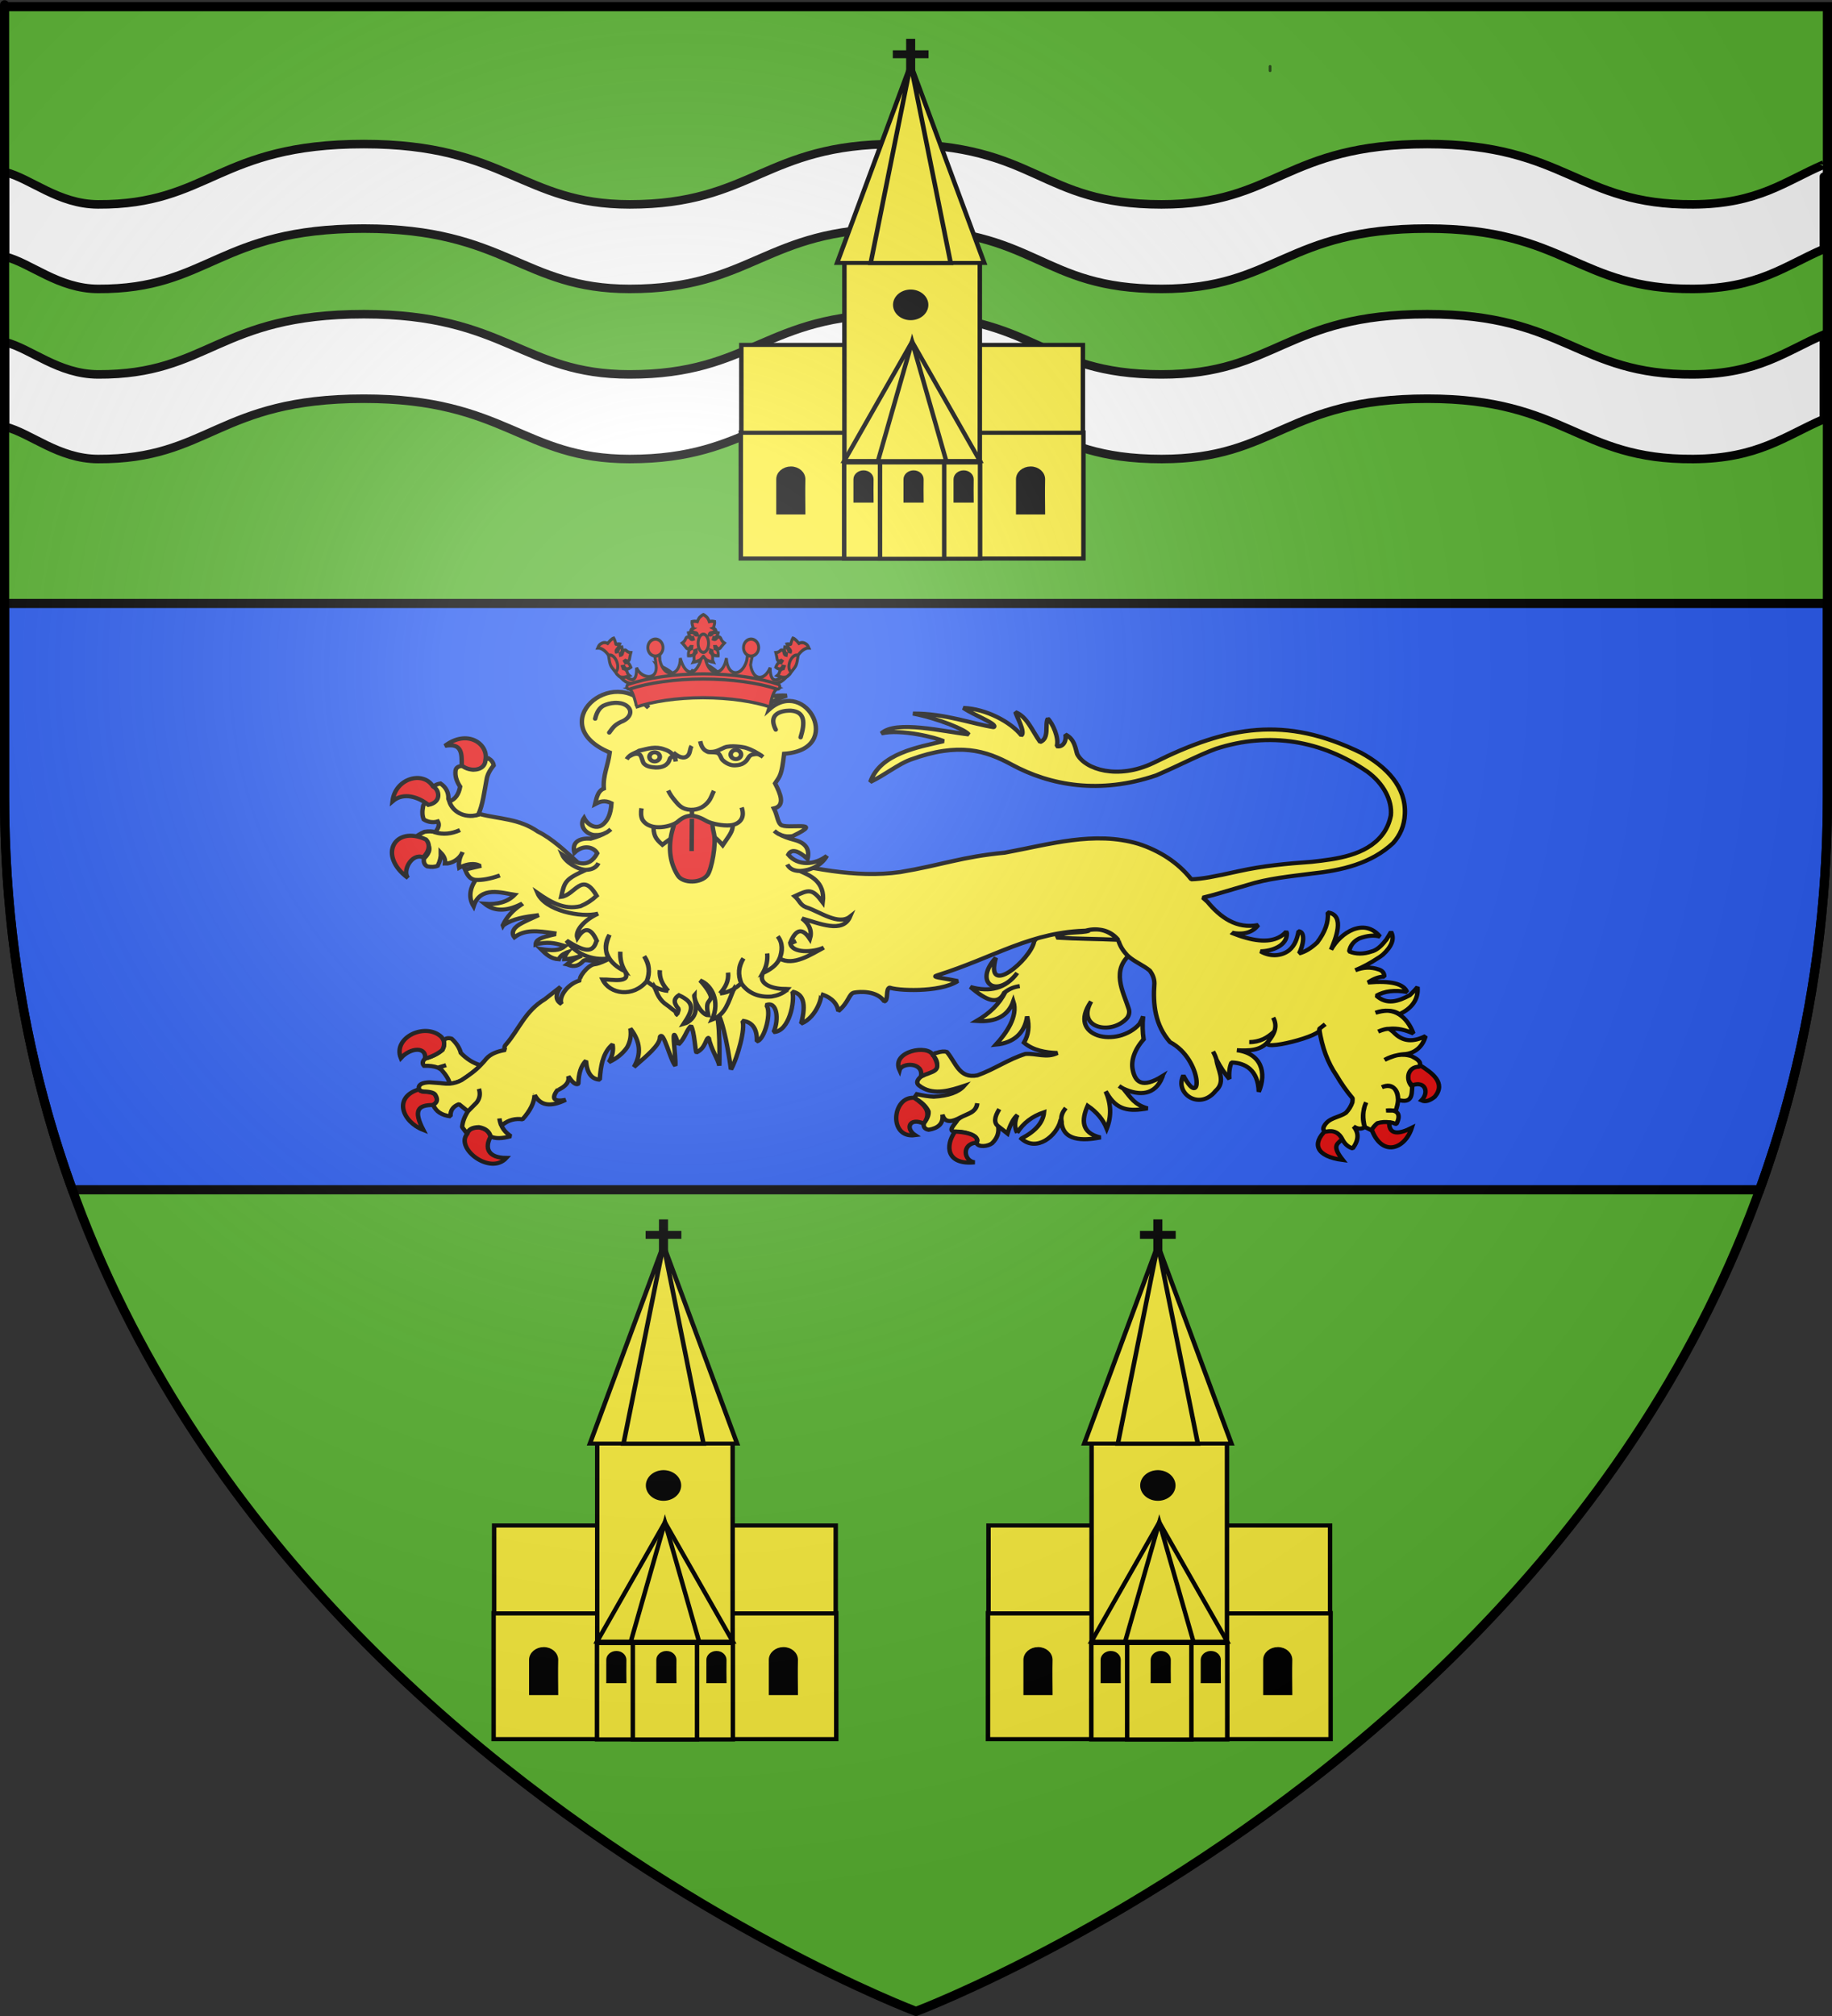 <?xml version="1.0" encoding="UTF-8" standalone="no"?>
<svg
   xmlns:dc="http://purl.org/dc/elements/1.1/"
   xmlns:cc="http://creativecommons.org/ns#"
   xmlns:rdf="http://www.w3.org/1999/02/22-rdf-syntax-ns#"
   xmlns:svg="http://www.w3.org/2000/svg"
   xmlns="http://www.w3.org/2000/svg"
   xmlns:xlink="http://www.w3.org/1999/xlink"
   xmlns:sodipodi="http://sodipodi.sourceforge.net/DTD/sodipodi-0.dtd"
   xmlns:inkscape="http://www.inkscape.org/namespaces/inkscape"
   height="660"
   width="600"
   version="1.0"
   id="svg2"
   sodipodi:version="0.32"
   inkscape:version="0.46"
   sodipodi:docname="Blason ville fr Roumagne (Lot-et-Garonne).svg"
   sodipodi:docbase="D:\Mes documents\Renaud-Notre Lapin"
   inkscape:export-filename="/Users/olivier/Desktop/Blason Rouge/Blason_Vide_3D.png"
   inkscape:export-xdpi="144"
   inkscape:export-ydpi="144"
   inkscape:output_extension="org.inkscape.output.svg.inkscape">
  <rect width="100%" height="100%" fill="#333333" stroke="none"/>
  <sodipodi:namedview
     inkscape:window-height="814"
     inkscape:window-width="1152"
     inkscape:pageshadow="2"
     inkscape:pageopacity="0.0"
     guidetolerance="10.0"
     gridtolerance="10.0"
     objecttolerance="10.0"
     borderopacity="1.0"
     bordercolor="#666666"
     pagecolor="#ffffff"
     id="base"
     showgrid="false"
     height="660px"
     inkscape:zoom="0.89095454"
     inkscape:cx="317.90787"
     inkscape:cy="342.64566"
     inkscape:window-x="-8"
     inkscape:window-y="-8"
     inkscape:current-layer="layer3"
     showguides="true"
     inkscape:guide-bbox="true" />
  <desc
     id="desc4">Flag of Canton of Valais (Wallis)</desc>
  <defs
     id="defs6">
    <linearGradient
       id="linearGradient2893">
      <stop
         style="stop-color:white;stop-opacity:0.314;"
         offset="0"
         id="stop2895" />
      <stop
         id="stop2897"
         offset="0.19"
         style="stop-color:white;stop-opacity:0.251;" />
      <stop
         style="stop-color:#6b6b6b;stop-opacity:0.125;"
         offset="0.6"
         id="stop2901" />
      <stop
         style="stop-color:black;stop-opacity:0.125;"
         offset="1"
         id="stop2899" />
    </linearGradient>
    <radialGradient
       inkscape:collect="always"
       xlink:href="#linearGradient2893"
       id="radialGradient3163"
       gradientUnits="userSpaceOnUse"
       gradientTransform="matrix(1.353,0,0,1.349,-77.629,-85.747)"
       cx="221.445"
       cy="226.331"
       fx="221.445"
       fy="226.331"
       r="300" />
    <g
       id="s">
      <g
         id="c">
        <path
           id="t"
           d="M 0,0 L 0,1 L 0.5,1 L 0,0 z"
           transform="matrix(0.951,0.309,-0.309,0.951,0,-1)" />
        <use
           xlink:href="#t"
           transform="scale(-1,1)"
           id="use2144"
           x="0"
           y="0"
           width="810"
           height="540" />
      </g>
      <g
         id="a">
        <use
           xlink:href="#c"
           transform="matrix(0.309,0.951,-0.951,0.309,0,0)"
           id="use2147"
           x="0"
           y="0"
           width="810"
           height="540" />
        <use
           xlink:href="#c"
           transform="matrix(-0.809,0.588,-0.588,-0.809,0,0)"
           id="use2149"
           x="0"
           y="0"
           width="810"
           height="540" />
      </g>
      <use
         xlink:href="#a"
         transform="scale(-1,1)"
         id="use2151"
         x="0"
         y="0"
         width="810"
         height="540" />
    </g>
  </defs>
  <g
     inkscape:groupmode="layer"
     id="layer3"
     inkscape:label="Fond écu"
     style="display:inline">
    <path
       inkscape:export-ydpi="144"
       inkscape:export-xdpi="144"
       id="path8896"
       style="opacity:1;fill:#5ab532;fill-opacity:1;fill-rule:evenodd;stroke:none;stroke-width:1px;stroke-linecap:butt;stroke-linejoin:miter;stroke-opacity:1"
       d="M 298.85,658.5 C 298.85,658.5 597.35,546.18 597.35,260.728 C 597.35,-24.723 597.35,2.176 597.35,2.176 L 0.35,2.176 L 0.35,260.728 C 0.35,546.18 298.85,658.5 298.85,658.5 z"
       sodipodi:nodetypes="cccccc" />
    <path
       sodipodi:type="arc"
       style="opacity:0.615;fill:#fcef3c;fill-opacity:0.991;fill-rule:evenodd;stroke:#000000;stroke-width:3.102;stroke-linecap:round;stroke-linejoin:round;stroke-miterlimit:4;stroke-dasharray:none;stroke-dashoffset:0;stroke-opacity:1"
       id="path13306"
       sodipodi:cx="-95.744682"
       sodipodi:cy="276.70212"
       sodipodi:rx="0"
       sodipodi:ry="4.7872343"
       d="M -95.745,281.381 A 0,4.787 0 1 1 -95.745,276.702 L -95.745,276.702 z"
       sodipodi:start="1.357941"
       sodipodi:end="6.2831853"
       transform="matrix(0.285,0,0,0.295,443.254,-59.871)" />
    <path
       sodipodi:type="arc"
       style="opacity:0.615;fill:#fcef3c;fill-opacity:0.991;fill-rule:evenodd;stroke:#000000;stroke-width:3.102;stroke-linecap:round;stroke-linejoin:round;stroke-miterlimit:4;stroke-dasharray:none;stroke-dashoffset:0;stroke-opacity:1"
       id="path6508"
       sodipodi:cx="-95.744682"
       sodipodi:cy="276.70212"
       sodipodi:rx="0"
       sodipodi:ry="4.7872343"
       d="M -95.745,281.381 A 0,4.787 0 1 1 -95.745,276.702 L -95.745,276.702 z"
       sodipodi:start="1.357941"
       sodipodi:end="6.2831853"
       transform="matrix(0.285,0,0,0.295,457.194,-11.816)" />
    <rect
       style="fill:#fcef3c;fill-opacity:1;fill-rule:evenodd;stroke:#000000;stroke-width:0.9;stroke-linecap:round;stroke-linejoin:round;stroke-miterlimit:4;stroke-dasharray:none;stroke-dashoffset:0;stroke-opacity:1"
       id="rect12745"
       width="0.57"
       height="0"
       x="308.83"
       y="107.631" />
    <rect
       style="fill:#fcef3c;fill-opacity:0.599;stroke:#000000;stroke-width:0.9;stroke-miterlimit:4;stroke-dasharray:none;stroke-opacity:1"
       id="rect8308"
       width="1.711"
       height="0"
       x="38.608"
       y="130.322" />
    <path
       style="display:inline;opacity:1;fill:#2b5df2;fill-opacity:1;fill-rule:evenodd;stroke:#000000;stroke-width:3;stroke-linecap:butt;stroke-linejoin:miter;stroke-opacity:1;stroke-miterlimit:4;stroke-dasharray:none"
       d="M 1.5 197.562 L 1.5 260.719 C 1.5 308.379 9.824 351.21 23.688 389.5 L 576.312 389.5 C 590.176 351.21 598.5 308.379 598.5 260.719 C 598.5 190.986 598.5 234.96 598.5 197.562 L 1.5 197.562 z "
       id="path3754" />
    <path
       style="opacity:1;fill:#ffffff;fill-opacity:1;fill-rule:evenodd;stroke:#000000;stroke-width:2.8;stroke-linecap:butt;stroke-linejoin:miter;stroke-miterlimit:4;stroke-dasharray:none;stroke-opacity:1;display:inline"
       d="M 119.156,47.167 C 71.308,47.167 68.508,67.091 32.094,66.917 C 19.089,66.855 10.113,58.451 1.625,56.323 L 1.625,83.994 C 10.113,86.121 19.09,94.525 32.094,94.587 C 68.508,94.761 71.308,74.837 119.156,74.837 C 165.719,74.837 171.099,94.587 206.219,94.587 C 246.479,94.587 250.45,74.837 293.281,74.837 C 339.968,74.837 340.146,94.587 380.406,94.587 C 418.096,94.587 420.787,74.837 467.469,74.837 C 512.865,74.837 516.655,94.829 554.531,94.587 C 575.871,94.451 584.649,86.971 597.344,81.525 C 597.344,79.349 597.344,53.794 597.344,53.855 C 584.649,59.301 575.873,66.781 554.531,66.917 C 516.655,67.159 512.865,47.167 467.469,47.167 C 420.787,47.167 418.096,66.917 380.406,66.917 C 340.146,66.917 339.968,47.167 293.281,47.167 C 250.45,47.167 246.479,66.917 206.219,66.917 C 171.099,66.917 165.719,47.167 119.156,47.167 z M 119.156,102.858 C 71.308,102.858 68.508,122.75 32.094,122.576 C 19.089,122.514 10.113,114.11 1.625,111.983 L 1.625,139.684 C 10.113,141.811 19.09,150.216 32.094,150.278 C 68.508,150.452 71.308,130.528 119.156,130.528 C 165.719,130.528 171.099,150.278 206.219,150.278 C 246.479,150.278 250.45,130.528 293.281,130.528 C 339.968,130.528 340.146,150.278 380.406,150.278 C 418.096,150.278 420.787,130.528 467.469,130.528 C 512.865,130.528 516.655,150.52 554.531,150.278 C 575.871,150.142 584.649,142.662 597.344,137.215 C 597.344,123.297 597.344,116.533 597.344,109.545 C 584.649,114.992 575.873,122.44 554.531,122.576 C 516.655,122.818 512.865,102.858 467.469,102.858 C 420.787,102.858 418.096,122.576 380.406,122.576 C 340.146,122.576 339.968,102.858 293.281,102.858 C 250.45,102.858 246.479,122.576 206.219,122.576 C 171.099,122.576 165.719,102.858 119.156,102.858 z"
       id="path3759"
       sodipodi:nodetypes="csccsssssssccsssssccsccsssssssccsssssc" />
    <g
       transform="matrix(0.369,0,0,0.34,83.738,253.124)"
       id="g3971"
       style="fill:#fcef3c;stroke:#000000;stroke-opacity:1;stroke-width:3.948;stroke-miterlimit:4;stroke-dasharray:none">
      <g
         transform="matrix(1.313,-0.463,0.463,1.313,78.769,5.692)"
         id="g3099"
         style="fill:#fcef3c;stroke:#000000;stroke-width:2.836;stroke-miterlimit:4;stroke-dasharray:none;stroke-opacity:1">
        <path
           sodipodi:nodetypes="ccccccccccccccccscccccccccccccscccccccsccccccccccccccccccccccccccccccccccccccccc"
           d="M 73.467,51.586 C 73.348,51.586 73.229,51.361 73.11,51.361 C 69.176,51.698 65.6,50.35 62.382,46.865 C 60.594,44.055 59.402,41.245 58.568,38.21 C 58.329,37.086 58.091,36.074 57.972,34.95 C 59.64,30.791 59.164,26.857 56.78,23.26 C 53.8,22.811 52.131,23.26 51.297,24.722 C 51.178,24.722 51.178,24.722 51.178,24.834 C 47.711,25.971 44.556,34.69 45.099,33.377 C 45.099,33.264 45.099,33.152 44.979,33.04 C 43.072,32.59 41.642,33.152 40.927,34.613 C 39.139,37.76 38.305,40.571 38.424,43.156 C 39.258,44.28 40.212,45.179 41.404,45.966 C 42.953,46.865 44.503,47.427 46.41,47.427 C 46.767,49.9 45.456,51.923 42.357,53.834 C 42.238,53.834 42.238,53.834 42.238,53.946 C 46.529,57.206 51.654,58.443 57.733,57.768 C 51.654,58.443 46.529,57.206 42.238,53.946 C 42.238,53.834 42.238,53.834 42.357,53.834 C 40.927,52.71 38.781,51.811 36.04,51.361 C 32.702,51.698 29.961,52.485 27.935,53.609 C 26.862,54.396 26.385,54.846 26.385,55.295 C 26.266,55.632 26.623,55.857 27.219,56.082 C 30.676,55.857 33.179,56.644 34.729,58.555 C 36.397,62.601 34.729,66.086 29.603,68.671 C 28.292,70.919 28.411,72.943 29.722,74.516 C 31.987,75.865 34.133,76.539 36.159,76.315 C 38.662,73.729 40.212,71.144 41.046,68.559 C 42.238,71.481 42.238,74.067 41.046,76.427 C 44.979,78.001 49.967,76.562 52.828,74.089 C 53.305,73.752 53.782,73.19 54.258,72.628 C 53.782,73.19 53.305,73.752 52.828,74.089 C 50.563,76.562 49.133,79.26 48.656,82.07 C 49.133,81.957 49.61,81.957 50.087,81.957 C 55.093,81.395 58.907,82.519 61.172,84.88 L 61.052,85.442 L 51.724,84.602 C 51.843,88.199 52.1,91.886 55.676,93.572 C 59.252,95.146 64.496,95.932 71.291,95.82 C 64.496,95.932 59.252,95.146 55.676,93.572 C 49.716,98.405 47.332,104.025 48.405,110.32 C 57.286,98.146 68.682,107.78 75.701,111.556 C 69.979,114.704 63.304,114.479 55.676,111.107 C 59.609,118.076 66.761,120.661 77.131,119.087 L 77.25,119.425 C 71.052,121.223 66.046,124.258 61.874,128.642 L 61.874,128.754 C 61.755,128.866 61.636,128.979 61.636,128.979 L 61.636,129.091 C 61.755,128.979 61.993,128.979 61.993,128.979 L 62.113,128.979 C 69.503,126.731 76.842,128.115 85.543,129.914 C 75.888,131.15 70.218,131.452 67.357,134.037 C 65.688,135.498 65.212,137.184 65.808,139.207 C 73.913,136.285 80.926,139.746 90.7,145.028 L 90.58,145.253 L 90.342,145.815 C 81.521,144.916 78.153,145.313 76.961,148.46 C 77.915,148.46 78.749,148.573 79.703,148.685 C 86.377,149.697 90.104,152.559 94.275,155.707 C 89.508,157.618 85.424,155.991 78.987,152.507 C 80.894,156.891 82.713,160.99 87.481,163.013 C 88.792,161.439 90.7,160.54 93.203,160.315 C 93.203,160.203 93.203,160.203 93.322,160.315 C 93.56,160.203 93.918,160.203 94.156,160.203 C 93.799,160.428 93.441,160.765 93.203,161.102 C 93.083,161.214 92.845,161.327 92.845,161.327 C 91.891,162.226 91.176,163.238 90.819,164.137 C 91.176,164.249 91.534,164.362 92.011,164.474 C 92.13,164.587 92.249,164.587 92.368,164.587 C 95.229,165.149 98.447,165.486 102.023,165.486 C 97.613,165.935 94.037,166.722 91.176,167.959 C 91.534,168.183 91.772,168.521 92.13,168.858 C 94.871,171.331 98.09,171.556 101.904,169.195 C 105.718,166.947 136.413,196.034 136.77,191.65 C 129.705,185.883 176.151,151.946 162.235,131.714 L 128.058,113.745 C 125.913,110.485 123.529,107.225 121.264,104.19 C 116.174,93.76 111.112,82.686 104.245,75.253 C 95.875,62.68 83.991,59.008 73.467,51.586 z"
           id="path3725"
           style="fill:#fcef3c;fill-opacity:1;stroke:#000000;stroke-width:2.836;stroke-miterlimit:4;stroke-dasharray:none;stroke-opacity:1" />
        <g
           id="g3093"
           style="fill:#fcef3c;stroke:#000000;stroke-width:2.836;stroke-miterlimit:4;stroke-dasharray:none;stroke-opacity:1">
          <path
             sodipodi:nodetypes="cccccccccccc"
             style="fill:#fcef3c;fill-opacity:1;stroke:#000000;stroke-width:2.836;stroke-miterlimit:4;stroke-dasharray:none;stroke-opacity:1"
             id="path3723"
             d="M 87.609,17.232 C 82.996,23.088 77.995,21.956 75.809,17.007 C 75.57,16.895 75.451,16.895 75.332,16.895 C 72.114,15.546 69.849,15.883 68.776,18.019 C 67.227,21.166 66.869,24.988 67.823,29.484 C 65.201,34.205 61.982,36.677 58.049,36.79 L 57.93,36.79 C 57.497,43.856 62.598,51.101 72.172,51.649 C 77.013,46.683 81.638,37.054 85.344,30.495 C 86.775,27.685 89.278,25.1 92.854,22.74 C 93.331,20.829 92.735,18.805 91.423,17.007 L 87.609,17.232 z" />
          <path
             sodipodi:nodetypes="cccc"
             id="path3721"
             style="fill:#e20909;fill-opacity:1;stroke:#000000;stroke-width:2.836;stroke-miterlimit:4;stroke-dasharray:none;stroke-opacity:1"
             d="M 89.154,17.474 C 94.797,7.832 85.7,-6.782 68.065,-0.373 C 79.354,1.237 76.266,8.562 73.65,15.999 C 77.18,22.306 86.53,24.456 89.154,17.474 z" />
          <path
             sodipodi:nodetypes="ccccc"
             id="path3727"
             style="fill:#e20909;fill-opacity:1;stroke:#000000;stroke-width:2.836;stroke-miterlimit:4;stroke-dasharray:none;stroke-opacity:1"
             d="M 51.662,23.81 C 51.543,23.697 51.543,23.585 51.543,23.472 C 49.158,10.983 30.611,10.258 23.825,24.667 C 32.63,20.851 40.457,27.428 44.541,34.635 C 53.515,35.788 54.593,26.744 51.662,23.81 z" />
          <path
             sodipodi:nodetypes="cccc"
             id="path3729"
             style="fill:#e20909;fill-opacity:1;stroke:#000000;stroke-width:2.836;stroke-miterlimit:4;stroke-dasharray:none;stroke-opacity:1"
             d="M 35.103,56.65 C 19.696,40.65 2.205,56.673 15.515,78.037 C 13.318,72.425 23.481,62.145 29.33,67.747 C 34.455,65.162 36.772,60.697 35.103,56.65 z" />
        </g>
      </g>
      <g
         transform="matrix(1.419,0.581,-0.581,1.419,-546.84,-209.751)"
         id="g3166"
         style="fill:#fcef3c;stroke:#000000;stroke-width:2.576;stroke-miterlimit:4;stroke-dasharray:none;stroke-opacity:1">
        <g
           id="g3107"
           transform="matrix(0.879,-0.477,0.477,0.879,418.384,-69.263)"
           style="fill:#fcef3c;stroke:#000000;stroke-width:2.576;stroke-miterlimit:4;stroke-dasharray:none;stroke-opacity:1">
          <path
             style="fill:#fcef3c;fill-opacity:1;stroke:#000000;stroke-width:2.576;stroke-miterlimit:4;stroke-dasharray:none;stroke-opacity:1"
             id="path3733"
             d="M 28.888,214.556 C 29.246,216.58 28.769,218.49 27.577,220.401 C 24.716,222.536 21.14,223.997 16.969,224.784 C 15.3,226.133 14.942,227.708 15.896,229.168 C 19.114,229.392 21.617,230.067 23.763,231.191 L 28.65,230.179 L 23.763,231.191 C 24.359,231.64 25.074,232.202 25.67,232.764 C 28.054,236.474 29.365,239.509 29.484,242.094 C 31.868,242.094 34.252,241.644 36.517,240.633 C 41.165,238.046 45.337,235.461 48.555,232.426 C 44.383,230.628 40.927,227.593 37.947,223.434 C 37.589,220.287 36.159,217.139 33.656,213.993 C 31.749,213.095 30.199,213.32 28.888,214.556 z" />
          <path
             sodipodi:nodetypes="cccccc"
             id="path3735"
             style="fill:#e20909;fill-opacity:1;stroke:#000000;stroke-width:2.576;stroke-miterlimit:4;stroke-dasharray:none;stroke-opacity:1"
             d="M 27.577,220.401 C 28.769,218.49 29.246,216.58 28.888,214.556 C 28.65,213.881 28.411,213.095 27.935,212.308 C 19.774,201.853 -0.275,209.492 3.103,222.906 C 9.565,216.655 18.825,217.46 16.969,224.785 C 21.14,223.998 24.716,222.537 27.577,220.401 z" />
          <path
             sodipodi:nodetypes="cccccc"
             id="path3737"
             style="fill:#e20909;fill-opacity:1;stroke:#000000;stroke-width:2.576;stroke-miterlimit:4;stroke-dasharray:none;stroke-opacity:1"
             d="M 13.989,245.355 C 12.439,245.018 11.724,244.456 11.486,243.556 C -4.115,246.696 -0.564,262.66 11.128,269.184 C 6.541,256.049 9.938,253.228 18.518,254.236 C 20.902,253.224 21.617,251.313 20.544,248.503 C 20.187,246.928 18.041,245.917 13.989,245.355 z" />
          <path
             sodipodi:nodetypes="ccccc"
             id="path3739"
             style="fill:#e20909;fill-opacity:1;stroke:#000000;stroke-width:2.576;stroke-miterlimit:4;stroke-dasharray:none;stroke-opacity:1"
             d="M 49.39,277.614 C 49.032,274.467 47.006,272.219 43.311,271.095 C 39.496,270.758 37.113,271.769 36.04,274.467 C 28.227,282.684 46.618,301.883 56.964,291.863 C 46.084,290.565 45.211,283.948 49.39,277.614 z" />
        </g>
      </g>
      <g
         transform="matrix(0.976,-0.993,0.993,0.976,299.149,104.599)"
         id="g3134"
         style="fill:#fcef3c;stroke:#000000;stroke-width:2.836;stroke-miterlimit:4;stroke-dasharray:none;stroke-opacity:1">
        <path
           sodipodi:nodetypes="cccc"
           d="M 205.178,453.749 C 191.932,453.788 187.788,462.057 197.951,475.876 C 200.257,462.257 204.339,466.41 208.636,465.214 C 210.804,460.934 209.927,455.593 205.178,453.749 z"
           style="fill:#e20909;fill-opacity:1;stroke:#000000;stroke-width:2.836;stroke-miterlimit:4;stroke-dasharray:none;stroke-opacity:1"
           id="path3749" />
        <path
           sodipodi:nodetypes="cccc"
           d="M 226.319,473.34 C 216.354,492.356 230.902,498.953 244.631,491.629 C 236.589,489.203 230.342,485.151 237.361,478.589 C 239.568,472.106 229.695,472.222 226.319,473.34 z"
           style="fill:#e20909;fill-opacity:1;stroke:#000000;stroke-width:2.836;stroke-miterlimit:4;stroke-dasharray:none;stroke-opacity:1"
           id="path3751" />
        <path
           sodipodi:nodetypes="cccccc"
           d="M 279.079,464.765 C 273.882,459.966 265.063,464.245 265.967,471.283 C 273.989,474.951 269.921,482.43 262.51,482.749 C 263.345,485.335 265.967,486.683 270.258,487.021 C 282.179,485.557 280.858,474.264 279.198,464.99 C 279.198,464.877 279.198,464.877 279.079,464.765 z"
           style="fill:#e20909;fill-opacity:1;stroke:#000000;stroke-width:2.836;stroke-miterlimit:4;stroke-dasharray:none;stroke-opacity:1"
           id="path3753" />
      </g>
      <g
         transform="matrix(1.344,-0.364,0.364,1.344,395.367,-191.972)"
         id="g3118"
         style="fill:#fcef3c;stroke:#000000;stroke-width:2.836;stroke-miterlimit:4;stroke-dasharray:none;stroke-opacity:1">
        <path
           sodipodi:nodetypes="ccccsccccccccccccccccccccccccccccccccccccccscccccccccccscccccccccccsccccscccccccccccccccc"
           d="M 122.337,319.091 C 112.311,327.673 101.927,327.51 90.989,320.665 C 98.799,333.274 104.886,337.21 110.775,330.106 C 111.014,329.994 111.252,329.882 111.61,329.769 C 114.828,328.308 118.284,327.858 121.503,328.308 C 118.284,327.858 114.828,328.308 111.61,329.769 C 105.406,337.147 97.834,341.521 88.605,344.382 C 100.286,348.54 108.987,346.18 114.828,337.3 C 115.118,348.415 104.473,357.626 96.233,363.378 C 107.676,365.267 116.167,360.287 120.549,349.778 C 120.311,356.747 118.046,362.367 113.874,366.751 C 118.137,373.457 125.248,376.929 132.588,379.228 C 124.977,381.01 119.627,375.834 112.682,374.505 C 101.257,375.209 90.761,379.626 79.308,380.799 C 67.396,380.13 68.455,368.874 64.766,360.118 C 63.336,359.106 61.19,358.769 58.329,358.994 C 57.018,358.769 56.303,359.106 55.945,360.23 C 55.945,360.344 55.945,360.344 55.945,360.455 C 55.945,360.455 55.945,360.455 55.945,360.568 C 59.453,370.278 51.508,369.861 44.979,371.921 C 41.165,373.72 40.092,375.742 41.642,377.99 L 42,378.328 C 42.238,378.552 42.357,378.89 42.596,379.228 C 42.715,379.34 42.715,379.34 42.834,379.452 C 49.317,387.006 60.144,386.381 69.176,385.634 C 64.647,388.893 57.853,389.681 48.555,387.769 C 45.814,386.87 42.476,385.409 38.662,383.273 L 36.397,385.296 C 40.212,389.23 42.238,393.052 42.715,396.761 C 42.238,399.346 40.569,401.595 37.709,403.619 C 37.709,403.843 37.709,403.956 37.589,404.067 C 36.636,406.315 37.351,408.001 39.496,409.013 C 45.422,409.525 49.812,407.567 50.701,401.145 C 50.594,407.884 56.065,407.478 61.19,406.09 C 66.667,404.765 71.39,405.595 74.182,399.459 C 71.705,406.375 64.212,404.055 59.044,407.214 C 56.502,409.872 50.559,413.01 55.349,414.632 C 55.349,414.632 55.349,414.632 55.469,414.632 C 60.713,415.981 64.647,418.453 67.15,422.051 C 67.865,423.624 67.746,424.748 66.554,425.423 C 66.435,425.536 66.435,425.536 66.435,425.536 C 66.797,429.377 73.129,429.927 76.089,428.571 C 80.142,426.099 82.407,422.614 82.883,418.231 C 80.857,415.308 82.049,411.599 86.698,406.991 C 82.049,411.599 80.857,415.308 82.883,418.231 C 83.718,419.468 85.267,421.603 87.294,424.637 C 90.631,419.13 93.73,415.532 96.71,413.959 C 93.73,417.893 92.657,421.827 93.373,425.761 C 93.373,425.761 93.373,425.761 93.373,425.875 L 93.373,425.761 C 98.975,420.255 105.65,417.219 113.636,416.545 C 111.133,423.289 104.935,427.785 95.161,430.257 C 95.041,430.257 95.041,430.257 94.922,430.371 C 101.946,442.092 117.077,434.375 122.218,424.977 L 122.814,425.089 C 123.171,422.054 124.959,419.469 127.82,417.333 C 124.959,419.469 123.171,422.054 122.814,425.089 C 119.448,438.994 132.783,442.091 143.196,442.737 C 143.435,442.737 143.554,442.737 143.911,442.737 C 143.673,442.624 143.554,442.624 143.554,442.624 C 132.822,436.45 135.179,427.999 141.647,419.469 C 146.176,425.201 148.679,431.384 149.275,437.903 C 154.52,430.483 156.427,422.166 155.354,412.949 C 155.473,413.287 155.473,413.511 155.592,413.736 C 155.592,413.96 155.592,414.073 155.712,414.298 C 158.783,427.301 165.949,430.345 178.078,431.22 C 170.688,426.612 169.777,421.603 166.678,413.96 C 165.962,413.286 165.247,412.387 164.532,411.488 C 165.247,412.387 165.962,413.287 166.678,413.96 C 175.446,421.835 185.072,423.51 192.62,413.012 L 192.383,412.787 L 192.858,412.225 C 178.191,417.14 175.055,411.663 175.91,402.562 C 176.456,396.754 180.393,389.948 188.014,384.513 L 188.014,384.288 L 188.133,384.174 C 188.729,379.566 189.921,374.508 191.947,369 C 191.113,370.349 190.04,371.698 188.848,372.934 C 188.729,373.048 188.61,373.272 188.49,373.384 C 170.43,386.396 140.783,370.217 162.625,350.454 C 148.442,365.723 169.139,376.734 181.815,367.429 C 183.723,365.743 184.557,363.719 184.438,361.359 C 184.146,348.854 180.254,332.735 196.206,324.926 C 199.782,319.418 200.41,315.049 207.204,309.542 C 207.562,309.205 216.55,314.871 207.919,308.755 C 219.468,266.262 182.568,282.75 158.931,281.341 C 151.183,281.341 144.27,297.066 138.549,300.662 C 133.161,312.563 97.526,330.607 111.904,305.385 C 93.352,318.207 105.054,333.444 122.337,319.091 z"
           id="path3741"
           style="fill:#fcef3c;fill-opacity:1;stroke:#000000;stroke-width:2.836;stroke-miterlimit:4;stroke-dasharray:none;stroke-opacity:1" />
        <g
           id="g3113"
           style="fill:#fcef3c;stroke:#000000;stroke-width:2.836;stroke-miterlimit:4;stroke-dasharray:none;stroke-opacity:1">
          <path
             sodipodi:nodetypes="cccccc"
             id="path3755"
             style="fill:#e20909;fill-opacity:1;stroke:#000000;stroke-width:2.836;stroke-miterlimit:4;stroke-dasharray:none;stroke-opacity:1"
             d="M 55.945,360.566 C 55.826,360.454 55.826,360.454 55.707,360.343 C 55.588,360.343 55.588,360.118 55.588,360.118 C 54.954,351.694 30.428,350.165 32.341,364.382 C 35.013,359.517 48.854,362.93 44.383,372.146 C 52.707,370.327 58.617,372.94 55.945,360.566 z" />
          <path
             sodipodi:nodetypes="cccc"
             id="path3757"
             style="fill:#e20909;fill-opacity:1;stroke:#000000;stroke-width:2.836;stroke-miterlimit:4;stroke-dasharray:none;stroke-opacity:1"
             d="M 36.397,385.296 C 23.144,380.267 12.915,408.315 30.191,410.354 C 25.23,404.324 29.802,397.323 37.589,404.067 C 44.859,397.774 41.564,391.796 36.397,385.296 z" />
          <path
             sodipodi:nodetypes="ccccccc"
             id="path3995"
             style="fill:#e20909;fill-opacity:1;stroke:#000000;stroke-width:2.836;stroke-miterlimit:4;stroke-dasharray:none;stroke-opacity:1"
             d="M 55.469,414.633 C 55.349,414.633 55.349,414.633 55.349,414.633 C 46.714,422.311 43.872,435.547 61.94,438.418 C 55.246,435.63 57.255,423.927 66.315,425.536 C 66.435,425.536 66.435,425.536 66.435,425.536 C 66.435,425.423 66.435,425.423 66.554,425.423 C 70.619,420.175 59.091,415.778 55.469,414.633 z" />
        </g>
      </g>
      <path
         transform="translate(1611.518,-577.853)"
         sodipodi:end="6.2831853"
         sodipodi:start="1.357941"
         d="M -95.745,281.381 A 0,4.787 0 1 1 -95.745,276.702 L -95.745,276.702 z"
         sodipodi:ry="4.7872343"
         sodipodi:rx="0"
         sodipodi:cy="276.70212"
         sodipodi:cx="-95.744682"
         id="path3997"
         style="opacity:0.615;fill:#fcef3c;fill-opacity:0.991;fill-rule:evenodd;stroke:#000000;stroke-width:3.948;stroke-linecap:round;stroke-linejoin:round;stroke-miterlimit:4;stroke-dasharray:none;stroke-dashoffset:0;stroke-opacity:1"
         sodipodi:type="arc" />
      <path
         transform="translate(1660.415,-415.119)"
         sodipodi:end="6.2831853"
         sodipodi:start="1.357941"
         d="M -95.745,281.381 A 0,4.787 0 1 1 -95.745,276.702 L -95.745,276.702 z"
         sodipodi:ry="4.7872343"
         sodipodi:rx="0"
         sodipodi:cy="276.70212"
         sodipodi:cx="-95.744682"
         id="path3999"
         style="opacity:0.615;fill:#fcef3c;fill-opacity:0.991;fill-rule:evenodd;stroke:#000000;stroke-width:3.948;stroke-linecap:round;stroke-linejoin:round;stroke-miterlimit:4;stroke-dasharray:none;stroke-dashoffset:0;stroke-opacity:1"
         sodipodi:type="arc" />
      <rect
         y="-10.633"
         x="1139.998"
         height="0"
         width="2"
         id="rect4001"
         style="fill:#fcef3c;fill-opacity:1;fill-rule:evenodd;stroke:#000000;stroke-width:3.948;stroke-linecap:round;stroke-linejoin:round;stroke-miterlimit:4;stroke-dasharray:none;stroke-dashoffset:0;stroke-opacity:1" />
      <rect
         y="66.209"
         x="192.14"
         height="0"
         width="6"
         id="rect4003"
         style="fill:#fcef3c;fill-opacity:0.599;stroke:#000000;stroke-width:3.948;stroke-miterlimit:4;stroke-dasharray:none;stroke-opacity:1" />
      <path
         sodipodi:nodetypes="csccccccccccccccccscccccccscccccccccscccccccccccccccccccccccccccccccccccccccscccsccccccccccccccscccccccccccsccccscccccccccccccccccccccccccccccccccccccccscccccccccccccccccscccccccccccccccsccsccccccccccccccccccccccccsscccccccccccc"
         d="M 337.167,132.143 C 335.039,133.518 327.006,170.612 322.225,173.629 C 314.666,178.397 305.568,183.583 300.551,184.027 L 300.369,184.047 C 294.572,185.038 285.674,197.633 288.338,199.423 C 276.576,202.595 268.343,216.095 271.509,222.304 C 264.674,218.051 267.131,211.229 270.615,205.764 L 256.615,217.663 C 239.172,229.035 233.824,246.455 222.464,260.869 C 220.491,262.991 220.353,265.086 221.793,266.487 C 214.222,267.838 208.435,270.378 204.708,274.948 C 203.099,277.031 201.652,278.922 199.679,281.044 C 195.282,286.205 189.357,290.841 182.706,295.558 C 179.424,297.476 175.867,298.561 172.234,298.959 C 169.854,299.045 167.456,298.963 164.838,298.557 L 164.275,298.445 L 154.079,297.654 C 148.593,297.909 145.437,299.295 144.829,302.135 C 144.722,302.84 144.797,303.525 145.054,304.19 C 145.567,305.52 146.751,306.257 149.168,306.512 C 155.437,306.692 158.875,307.875 159.683,310.215 C 161.787,314.317 161.016,317.347 157.553,319.288 C 159.92,325.788 165.092,329.381 172.927,330.429 C 172.67,324.735 175.182,320.822 180.462,318.682 L 188.389,325.612 L 196.1,317.143 C 198.974,313.186 199.595,308.785 198.142,303.919 C 199.595,308.785 198.974,313.186 196.1,317.143 L 188.389,325.612 C 185.283,330.808 183.629,335.842 183.246,340.735 L 187.63,347.188 C 188.814,342.898 192.277,340.959 198.145,340.836 C 203.963,341.931 207.426,345.018 208.496,349.754 C 212.611,352.078 218.66,351.933 226.483,349.516 C 222.293,346.508 219.519,342.999 217.96,338.837 C 217.76,338.686 217.76,338.686 217.76,338.686 C 217.19,336.841 216.583,334.655 216.339,332.428 C 216.583,334.655 217.19,336.843 217.76,338.686 L 219.538,338.144 C 224.593,333.95 230.474,332.266 236.836,333.302 C 243.657,325.101 247.209,317.259 247.529,310.119 C 247.71,310.099 247.71,310.099 247.691,309.926 C 252.669,320.127 261.668,321.74 275.215,314.535 C 264.612,316.738 262.039,313.38 268.076,304.743 C 268.277,304.896 268.459,304.877 268.822,304.837 C 274.897,301.571 277.972,297.767 277.684,293.466 C 277.628,292.952 277.572,292.436 277.516,291.924 C 277.735,292.247 278.154,292.721 278.192,293.063 C 278.192,293.063 278.192,293.063 278.392,293.215 C 281.736,298.57 284.504,300.345 286.389,299.098 C 286.572,289.025 288.871,281.493 293.142,276.865 C 294.074,288.723 298.038,294.703 305.434,295.106 C 305.773,288.135 306.588,282.153 307.859,276.986 C 308.022,276.794 307.984,276.452 308.148,276.262 C 309.977,269.476 312.939,264.644 316.779,261.104 C 317.743,266.544 316.728,272.375 313.514,278.274 C 320.479,274.736 325.84,269.99 329.761,263.84 C 332.629,258.151 333.444,252.171 332.568,245.854 C 341.46,258.225 342.448,270.594 335.715,282.947 C 346.691,272.467 359.173,261.61 358.813,253.963 C 361.918,247.16 367.902,276.296 372.437,281.637 C 373.43,273.705 367.199,234.246 375.169,261.252 C 381.039,255.525 382.241,247.433 386.383,243.38 C 389.372,248.281 390.097,267.539 391.211,268.888 C 399.782,264.543 399.39,254.688 402.174,254.818 C 403.794,265.087 410.571,275.81 411.517,281.689 C 411.517,281.689 412.841,232.917 407.476,229.25 C 412.575,227.594 418.892,261.308 421.853,285.238 C 427.526,274.671 435.117,244.917 431.938,238.428 C 440.031,239.285 445.292,245.322 444.8,258.224 C 451.881,257.002 458.362,228.584 453.032,223.319 C 462.701,218.969 464.779,236.907 459.685,249.285 C 473.813,248.75 478.725,219.032 476.345,210.35 C 485.946,212.476 488.904,221.594 484.115,241.2 C 498.672,234.686 503.262,213.255 501.661,212.719 C 507.57,214.553 515.682,219.102 517.158,229.097 C 526.806,220.179 526.501,212.24 531.158,211.294 C 536.604,210.187 551.428,209.375 557.956,219.805 C 561.96,218.533 558.779,207.805 562.774,206.415 C 567.549,209.147 606.637,211.844 623.134,200.176 C 607.445,196.677 599.525,196.489 604.891,194.659 C 656.328,177.111 688.539,152.151 739.875,151.605 C 733.074,154.649 716.495,151.478 710.847,158.334 C 730.096,159.628 746.641,159.468 765.513,160.436 C 756.765,150.734 746.483,148.12 734.715,152.265 C 745.848,148.795 757.418,149.791 765.513,160.436 C 765.395,160.556 765.392,160.783 765.619,160.775 C 766.992,165.848 769.293,170.203 772.739,174.288 C 773.18,174.955 773.85,175.613 774.408,176.161 C 780.358,181.886 787.551,184.67 793.586,190.129 C 796.131,193.848 797.666,197.953 797.656,202.504 C 796.246,222.778 798.307,242.524 811.514,258.931 C 841.125,275.909 840.353,326.306 823.364,291.093 C 815.264,308.259 837.846,325.257 851.99,305.924 C 861.659,296.755 853.594,285.285 852.726,275.664 C 851.983,273.072 851.012,270.489 849.697,268.033 C 851.012,270.489 851.983,273.072 852.726,275.664 C 856.217,283.049 860.075,289.168 864.068,294.256 C 864.068,294.256 864.068,294.256 864.18,294.367 C 863.741,288.119 864.42,282.738 866.102,278.575 C 878.294,278.893 889.685,285.722 890.325,306.777 C 897.493,288.404 892.573,269.765 870.899,266.775 C 881.276,267.308 891.837,267.426 898.738,258.313 C 898.855,258.193 898.855,258.193 898.97,258.076 C 901.433,254.68 903.204,251.537 904.178,248.539 C 898.206,254.709 890.747,259.227 881.876,258.954 C 890.634,258.79 898.334,255.071 904.178,248.539 C 905.757,243.809 905.161,239.502 903.085,235.367 C 905.163,239.503 905.757,243.809 904.178,248.539 C 903.204,251.537 901.433,254.68 898.97,258.076 C 898.854,258.194 898.854,258.194 898.738,258.313 C 889.153,269.223 950.007,252.19 943.959,246.234 C 945.584,244.804 947.551,243.248 949.29,241.703 C 947.55,243.247 945.582,244.803 943.959,246.234 C 946.437,264.023 951.482,278.754 959.31,291.101 C 963.368,298.578 968.109,306.03 973.545,313 C 973.633,314.25 973.492,315.509 973.346,316.995 C 972.187,320.703 970.213,324.049 967.675,327.005 C 961.033,331.943 952.354,331.449 948.161,340.162 C 947.086,342.595 947.62,344.283 949.764,345.227 C 956.859,343.427 961.634,346.179 964.635,352.863 L 964.635,352.863 C 966.706,357.226 969.836,360.07 973.681,361.29 C 979.083,353.339 979.341,346.381 974.459,340.189 C 978.276,342.777 981.463,342.883 984.006,340.965 C 984.123,340.846 984.123,340.846 984.355,340.61 C 982.598,332.685 982.214,324.547 985.641,316.983 C 985.283,317.794 984.92,318.833 984.557,319.871 C 984.198,320.682 983.952,321.603 983.934,322.514 C 982.323,328.84 982.422,334.986 984.355,340.61 L 990.21,343.804 C 991.629,341.245 993.5,338.895 995.588,336.994 C 999.37,335.825 1002.788,335.695 1006.079,336.139 C 1006.195,336.02 1006.308,336.131 1006.424,336.013 C 1008.238,336.4 1010.05,336.788 1011.739,337.748 L 1012.538,337.605 C 1017.044,328.03 1013.224,323.562 1003.353,324.854 L 1011.436,324.889 C 1011.664,324.879 1011.888,325.098 1012.003,324.981 L 1012.133,324.179 C 1013.114,320.726 1013.865,317.506 1013.926,314.544 C 1013.741,305.866 1009.625,297.548 999.607,302.328 C 1009.291,298.477 1014.327,305.174 1013.926,314.544 C 1026.456,318.357 1026.066,309.789 1026.48,301.992 C 1020.289,295.168 1022.217,282.596 1032.803,282.617 C 1032.803,282.617 1032.803,282.617 1032.92,282.498 C 1035.157,277.559 1030.244,275.026 1026.179,272.616 C 1017.715,269.547 1009.768,271.492 1001.971,276.042 C 1007.24,273.319 1012.735,271.14 1018.708,270.623 C 1029.041,270.23 1036.065,262.778 1038.309,253.135 C 1027.562,258.948 1018.277,259.043 1009.812,249.319 C 1008.603,248.13 1007.334,247.075 1005.893,246.164 C 1003.846,246.014 1000.641,246.818 996.275,248.807 C 1000.642,246.819 1003.846,246.014 1005.893,246.164 C 1013.432,245.232 1020.79,247.317 1027.544,250.696 C 1022.384,235.397 1010.821,223.911 993.918,230.671 C 1001.054,228.471 1008.437,227.276 1014.957,231.812 C 1015.186,231.802 1015.186,231.802 1015.296,231.911 C 1025.673,226.881 1032.328,217.913 1031.205,205.908 C 1029.276,208.487 1026.165,211.969 1024.323,213.8 C 1014.184,219.686 1004.012,223.471 994.715,214.24 C 1001.981,209.749 1010.998,208.61 1021.885,210.703 C 1018.977,202.727 1007.541,199.628 987.237,201.539 C 992.439,197.809 997.261,195.805 1001.698,195.978 C 1001.774,192.329 1000,190.12 996.72,188.992 C 989.828,186.405 982.875,186.782 975.982,189.778 C 983.107,186.547 989.447,182.775 995.341,178.564 C 997.072,177.475 998.689,176.274 1000.314,174.846 C 1008.45,166.792 1010.995,159.29 1007.717,152.808 C 1006.176,155.714 1004.641,158.392 1003.343,160.605 C 1003.226,160.724 1003.11,160.842 1002.994,160.96 C 1002.876,161.08 1002.876,161.08 1002.761,161.197 C 999.006,166.579 995.294,169.91 991.391,171.424 C 991.046,171.55 990.707,171.449 990.474,171.686 C 983.247,174.352 976.643,174.375 970.553,171.643 C 971.465,166.026 974.511,161.811 979.578,159.114 C 986.466,156.344 992.627,155.656 997.943,157.392 C 983.923,138.809 962.904,153.446 954.42,169.977 C 957.971,160.64 967.678,136.537 951.522,134.094 C 952.351,143.516 949.078,153.094 942.155,163.04 C 936.806,168.483 931.609,171.982 926.111,173.557 C 929.519,166.612 932.269,152.796 925.644,152.16 C 924.414,159.193 922.549,165.749 917.064,170.711 C 909.833,176.645 899.739,176.679 891.886,171.553 C 901.959,171.304 915.432,166.31 915.242,154.266 C 915.14,153.7 915.037,153.134 914.708,152.578 C 912.837,154.927 910.637,156.719 908.218,158.064 C 898.544,163.443 884.572,161.809 866.182,153.734 C 866.182,153.734 865.96,153.516 865.847,153.405 C 865.847,153.405 865.847,153.405 865.96,153.516 C 866.072,153.626 866.072,153.626 866.299,153.616 C 876.842,155.837 884.975,153.363 889.792,146.231 C 870.694,150.215 856.3,138.936 844.829,123.903 L 840.701,119.845 C 849.79,117.497 858.719,114.564 880.167,107.704 C 898.479,101.349 917.985,99.434 937.096,96.709 C 963.908,93.665 990.096,87.074 1009.545,67.312 C 1015.723,59.833 1019.593,50.59 1020.001,39.151 C 1021.047,13.53 1004.185,-5.901 981.017,-19.673 C 913.709,-55.228 863.033,-45.806 796.65,-9.808 C 765.179,6.435 736.315,-3.472 729.164,-18.332 C 727.705,-22.889 727.187,-32.731 718.725,-37.236 C 719.844,-29.518 715.625,-24.71 711.009,-25.939 C 713.388,-33.607 707.262,-48.23 703.068,-52.552 C 700.169,-46.774 704.802,-33.602 696.309,-29.98 C 688.995,-41.199 684.644,-54.406 674.36,-58.749 C 674.942,-55.464 683.45,-39.495 679.629,-36.387 C 670.337,-49.136 648.586,-61.894 628.142,-62.838 C 637.312,-55.786 659.34,-47.189 655.017,-44.307 C 637.099,-47.184 611.236,-57.744 583.398,-57.387 C 605.52,-52.857 630.309,-41.656 632.789,-37.33 C 611.305,-39.933 568.012,-51.379 555.372,-38.307 C 572.925,-42.813 604.382,-34.095 610.626,-30.807 C 588.05,-25.031 554.268,-19.034 545.539,8.483 C 558.682,1.57 570.419,-8.736 581.007,-12.96 C 624.201,-30.19 648.294,-21.618 670.918,-8.299 C 705.576,12.104 749.518,20.455 799.248,2.123 C 819.718,-7.409 837.189,-17.523 852.215,-23.452 C 899.944,-40.355 946.48,-31.328 986.617,-1.483 C 1000.92,9.816 1008.889,26.172 1007.528,40.717 C 1006.241,47.824 1003.672,54.191 999.596,59.786 C 985.199,79.212 959.66,82.72 937.266,85.362 C 915.487,87.043 893.931,89.204 872.706,94.321 C 849.852,99.819 840.376,101.808 830.434,102.197 C 818.666,85.985 802.068,74.558 783.494,68.032 C 744.35,55.379 704.456,68.63 664.86,76.555 C 626.495,80.516 609.074,88.469 572.122,95.204 C 532.183,101.368 490.338,91.029 451.583,81.107"
         style="fill:#fcef3c;fill-opacity:1;stroke:#000000;stroke-width:3.948;stroke-linejoin:bevel;stroke-miterlimit:4;stroke-dasharray:none;stroke-opacity:1"
         id="path8817" />
      <path
         sodipodi:nodetypes="ccccccccccsccccccccscccccccccccccccccccccccccccccccccccccccccccccccccccccccccccscccccscccccccccccccccccccccccccccccccccccccccsccccccccsccccccccccccccccccccccccc"
         d="M 455.692,-61.32 C 488.481,-93.145 523.213,-22.638 469.061,-18.731 C 466.716,2.525 465.46,2.526 461.003,9.809 C 465.53,19.366 470.527,31.325 459.954,33.928 C 463.173,40.712 463,46.372 465.973,49.584 C 470.678,54.492 506.27,44.942 476.947,60.414 C 475.997,60.776 474.842,60.907 473.799,60.872 C 470.446,61.099 467.298,60.301 464.387,58.61 L 464.076,58.544 C 463.733,58.345 463.531,58.113 463.188,57.914 C 462.128,57.186 461.209,56.424 460.259,55.529 C 461.209,56.424 462.128,57.186 463.188,57.914 C 463.531,58.113 463.733,58.345 464.076,58.544 L 464.387,58.61 C 468.016,60.831 472.595,62.69 478.299,64.285 C 488.145,67.143 491.909,73.101 489.824,82.523 C 481.184,74.078 475.403,72.78 472.732,78.432 C 481.153,89.568 496.505,88.491 506.938,79.609 C 502.474,88.471 492.888,93.707 482.935,94.188 C 477.433,94.081 473.835,91.993 471.83,87.856 C 473.835,91.993 477.433,94.081 482.935,94.188 C 491.57,98.303 505.743,104.11 503.315,124.345 C 493.791,110.6 490.965,112.139 478.432,118.452 C 482.838,122.724 483.175,126.796 488.441,129.052 C 488.472,129.185 488.643,129.284 488.924,129.218 C 500.834,133.522 517.291,146.837 527.58,138.106 C 521.086,154.798 500.156,144.458 484.921,139.927 C 491.725,145.592 494.008,152.176 491.91,159.647 C 485.392,148.891 479.686,149.809 474.714,162.699 L 475.21,163.56 L 479.625,161.549 L 474.539,163.857 C 474.789,163.659 474.789,163.659 474.789,163.659 L 474.927,163.627 L 474.785,163.66 L 474.535,163.858 C 476.148,173.645 495.039,172.657 504.255,167.936 C 492.864,174.458 477.354,186.04 465.089,178.493 C 467.267,171.256 468.122,163.562 463.339,157.127 C 467.839,163.318 468.005,171.654 464.87,178.824 L 465.011,178.791 C 464.87,178.824 464.87,178.824 464.87,178.824 C 462.192,185.221 456.158,189.501 450.153,192.462 C 453.173,186.617 454.629,180.146 454.013,173.55 C 454.38,177.652 453.987,181.653 452.967,185.521 C 452.202,187.934 451.403,190.215 450.153,192.462 L 450.153,192.462 L 450.153,192.462 C 445.303,204.465 461.585,208.076 470.616,207.77 C 471.21,207.771 471.8,207.771 472.253,207.806 C 472.144,207.969 471.644,208.366 471.395,208.563 C 471.285,208.73 471.035,208.927 471.066,209.061 L 470.926,209.094 C 470.676,209.292 470.426,209.488 470.318,209.655 C 467.105,212.362 462.939,214.175 457.966,215.062 C 446.772,216.055 437.109,212.01 430.986,202.259 C 428.183,194.215 428.069,185.745 432.934,178.351 C 428.737,185.939 427.693,194.125 430.986,202.259 C 428.833,204.438 426.587,206.222 424.278,207.739 C 424.169,207.904 423.888,207.97 423.919,208.102 C 423.779,208.135 423.779,208.135 423.779,208.135 C 419.988,210.28 416.183,211.728 412.13,212.121 L 411.99,212.154 C 411.99,212.154 411.99,212.154 412.13,212.121 L 412.13,212.121 C 416.901,206.277 420.169,199.793 419.263,192.023 C 419.917,199.733 417.139,206.347 412.13,212.121 L 412.13,212.121 C 411.99,212.154 411.99,212.154 411.99,212.154 L 412.13,212.121 C 416.183,211.729 419.988,210.28 423.779,208.135 C 423.779,208.135 423.779,208.135 423.919,208.102 C 423.888,207.971 424.169,207.906 424.278,207.739 C 424.34,208.004 424.231,208.17 424.152,208.466 C 419.468,220.254 417.125,232.558 404.98,237.37 C 412.625,219.748 404.63,203.75 394.443,199.605 C 398.88,204.56 404.176,212.644 404.057,216.103 C 402.856,221.29 399.006,218.696 401.611,233.11 C 396.468,232.995 389.19,220.585 389.377,213.818 C 388.647,214.696 391.541,222.242 390.34,229.27 C 389.411,234.712 385.267,239.823 379.875,241.412 C 388.313,227.521 390.105,221.114 375.649,213.798 C 371.663,216.592 370.089,220.212 375.219,226.772 C 375.974,228.743 373.447,231.139 374.795,233.097 C 372.542,231.918 373.743,230.208 371.688,228.793 C 369.334,227.148 367.459,225.042 365.234,223.455 C 358.352,218.546 356.511,212.868 354.127,206.251 C 354.043,205.956 353.931,205.792 353.988,205.526 C 354.1,205.691 354.382,205.751 354.354,205.883 C 354.495,205.913 354.495,205.913 354.495,205.913 C 358.324,207.987 362.155,209.367 366.215,209.684 L 366.355,209.714 C 366.355,209.714 366.355,209.714 366.215,209.684 L 366.215,209.684 C 361.336,203.929 357.95,197.507 358.713,189.721 C 358.201,197.441 361.101,204.003 366.215,209.684 L 366.215,209.684 C 366.355,209.714 366.355,209.714 366.355,209.714 L 366.215,209.684 C 362.155,209.366 358.324,207.987 354.495,205.913 C 354.495,205.913 354.495,205.913 354.354,205.883 C 354.382,205.75 354.1,205.689 353.988,205.526 C 351.652,204.052 349.373,202.31 347.181,200.17 C 349.831,192.075 349.795,183.606 344.793,176.302 C 349.128,183.811 350.325,191.978 347.181,200.17 C 335.031,216.351 314.175,212.954 307.866,198.612 C 316.527,198.49 333.351,202.721 327.836,190.728 L 327.836,190.728 L 327.836,190.728 C 324.709,184.939 323.136,178.496 323.629,171.89 C 323.4,178.461 324.497,184.982 327.836,190.728 C 314.252,183.898 305.783,170.544 314.002,155.641 C 311.041,163.182 309.314,170.667 313.265,178.281 C 313.377,178.445 313.377,178.445 313.377,178.445 C 313.207,178.548 313.066,178.518 312.925,178.487 C 298.238,180.525 283.549,173.826 275.951,161.225 C 290.918,171.428 299.055,173.826 302.252,162.291 L 302.733,161.421 C 297.525,148.624 291.803,147.811 285.483,158.686 C 283.248,151.255 292.336,140.913 303.908,135.254 C 288.849,139.45 256.736,132.376 250.121,115.352 C 261.408,123.897 273.757,132.021 288.389,128.032 C 293.612,125.68 298.302,122.378 302.628,118.026 C 289.643,93.92 283.494,117.492 271.141,119.059 C 274.173,104.33 274.697,102.085 293.253,93.073 C 298.752,92.865 302.311,90.71 304.24,86.538 C 302.311,90.71 298.752,92.865 293.253,93.073 C 285.804,92.999 274.82,85.445 272.114,78.49 C 283.552,86.506 295.043,93.132 303.165,77.131 C 300.39,71.53 291.352,67.97 282.869,76.572 C 280.611,67.19 286.189,62.19 297.338,63.089 C 303.012,61.39 307.556,59.447 311.143,57.16 L 311.454,57.088 C 311.793,56.883 311.991,56.647 312.33,56.442 C 313.376,55.694 314.281,54.915 315.214,54.004 C 314.281,54.915 313.376,55.694 312.33,56.442 C 311.991,56.647 311.793,56.883 311.454,57.088 L 311.143,57.16 C 308.264,58.904 305.131,59.76 301.775,59.595 C 300.733,59.649 299.576,59.539 298.619,59.194 C 291.718,57.095 287.236,49.722 291.473,43.061 C 294.925,50.288 303.039,55.417 309.392,48.165 C 312.305,44.898 315.139,39.947 315.793,28.954 C 309.339,25.478 305.314,27.547 301.287,29.802 C 302.249,25.767 303.119,17.273 308.976,14.833 C 308.163,1.53 312.667,-6.635 314.235,-19.921 C 254.988,-46.864 316.748,-106.244 348.638,-63.069 C 339.355,-70.864 342.841,-82.004 351.535,-90.708 C 348.357,-62.985 368.967,-84.54 356.862,-103.839 C 368.591,-98.437 373.47,-93.148 371.68,-88.197 C 379.39,-89.975 384.846,-93.274 387.886,-98.161 C 391.66,-96.915 394.734,-93.711 397.097,-88.256 C 401.911,-93.464 402.557,-98.883 399.289,-104.559 C 409.984,-98.682 414.925,-91.573 414.708,-83.436 C 419.776,-84.351 422.862,-87.126 423.621,-91.601 C 429.884,-88.587 431.659,-84.569 428.929,-79.256 C 437.54,-82.161 442.505,-88.82 456.563,-84.707 C 447.254,-84.183 447.352,-75.449 444.43,-72.608 C 448.811,-72.03 461.432,-75.707 471.346,-74.636 C 452.244,-67.057 457.693,-67.754 455.692,-61.32 z"
         style="fill:#fcef3c;fill-opacity:1;stroke:#000000;stroke-width:3.948;stroke-miterlimit:4;stroke-dasharray:none;stroke-opacity:1"
         id="path3709" />
      <path
         sodipodi:nodetypes="ccccs"
         d="M 313.793,-39.084 C 317.142,-43.899 318.118,-46.072 324.126,-49.339 C 332.004,-52.352 335.846,-60.258 328.605,-65.391 C 322.901,-69.147 314.492,-68.004 308.595,-64.941 C 305.546,-63.077 302.904,-59.564 301.311,-52.446"
         style="fill:#fcef3c;fill-opacity:1;fill-rule:nonzero;stroke:#000000;stroke-width:3.948;stroke-linecap:round;stroke-linejoin:round;marker:none;stroke-miterlimit:4;stroke-dasharray:none;stroke-dashoffset:0;stroke-opacity:1;visibility:visible;display:inline;overflow:visible"
         id="path4709" />
      <path
         id="path8214"
         style="fill:#fcef3c;fill-opacity:1;fill-rule:nonzero;stroke:#000000;stroke-width:3.948;stroke-linecap:round;stroke-linejoin:round;marker:none;stroke-miterlimit:4;stroke-dasharray:none;stroke-dashoffset:0;stroke-opacity:1;visibility:visible;display:inline;overflow:visible"
         d="M 461.602,-41.91 C 452.726,-60.584 473.057,-60.358 475.096,-60.193 C 487.732,-59.168 487.637,-48.483 483.661,-34.5"
         sodipodi:nodetypes="csc" />
      <path
         sodipodi:nodetypes="cccccccc"
         id="path8252"
         d="M 353.06,48.975 C 352.862,60.005 354.889,63.111 360.968,68.908 C 374.803,57.377 394.146,43.234 414.513,69.319 C 419.805,60.682 423.645,56.459 423.464,49.516 C 422.388,46.487 421.056,43.777 418.884,42.118 C 407.772,37.854 397.253,39.676 386.447,38.556 C 378.836,39.943 370.883,39.048 363.262,41.691 C 360.527,43.266 354.733,44.989 353.06,48.975 z"
         style="fill:#fcef3c;fill-rule:evenodd;stroke:#000000;stroke-width:3.948;stroke-linecap:butt;stroke-linejoin:miter;stroke-miterlimit:4;stroke-dasharray:none;stroke-opacity:1" />
      <path
         sodipodi:nodetypes="cszccss"
         id="path8250"
         d="M 374.731,98.603 C 379.239,106.272 395.329,106.387 401.064,97.938 C 404.654,92.648 408.955,68.148 406.779,58.223 C 404.642,48.475 405.713,46.074 403.668,37.386 L 370.82,37.134 C 373.972,43.925 370.638,50.822 369.165,57.934 C 366.187,72.311 367.651,86.555 374.731,98.603 z"
         style="fill:#e20909;fill-rule:evenodd;stroke:#000000;stroke-width:3.948;stroke-linecap:butt;stroke-linejoin:miter;stroke-miterlimit:4;stroke-dasharray:none;stroke-opacity:1" />
      <path
         sodipodi:nodetypes="ccccsc"
         id="path8248"
         d="M 342.426,33.8 C 341.777,38.018 341.891,41.482 343.194,44.631 C 350.094,57.164 370.597,51.029 374.792,46.498 C 383.105,38.816 389.888,39.632 400.686,46.396 C 404.644,48.565 414.501,50.943 421.306,50.199 C 428.697,49.39 434.805,43.917 431.321,33.01"
         style="fill:#fcef3c;fill-rule:evenodd;stroke:#000000;stroke-width:3.948;stroke-linecap:butt;stroke-linejoin:miter;stroke-miterlimit:4;stroke-dasharray:none;stroke-opacity:1" />
      <path
         sodipodi:nodetypes="cccc"
         id="path8254"
         d="M 387.206,40.459 L 387.274,31.567 M 386.94,75.005 L 387.179,43.89"
         style="fill:#fcef3c;fill-rule:evenodd;stroke:#000000;stroke-width:3.948;stroke-linecap:butt;stroke-linejoin:miter;stroke-miterlimit:4;stroke-dasharray:none;stroke-opacity:1" />
      <path
         sodipodi:nodetypes="cszsc"
         id="path8246"
         d="M 366.132,16.679 C 367.909,20.617 369.505,23.024 372.363,26.744 C 375.308,30.578 378.513,35 386.086,35.24 C 393.659,35.479 398.732,31.699 401.989,27.102 C 404.243,23.921 404.971,20.769 406.709,16.991"
         style="fill:#fcef3c;fill-rule:evenodd;stroke:#000000;stroke-width:3.948;stroke-linecap:butt;stroke-linejoin:miter;stroke-miterlimit:4;stroke-dasharray:none;stroke-opacity:1" />
      <path
         sodipodi:nodetypes="ccccccsssc"
         d="M 329.262,-13.423 C 332.415,-18.682 336.72,-19.157 340.34,-21.621 C 348.471,-23.689 354.674,-26.184 362.765,-22.922 C 369.023,-20.763 372.05,-16.71 372.917,-11.247 M 394.516,-30.777 C 395.313,-26.966 396.707,-22.231 401.394,-20.6 C 408.539,-19.922 410.883,-22.339 416.112,-24.721 C 421.449,-27.151 432.616,-25.212 435.047,-24.391 C 440.592,-22.518 445.062,-19.654 449.007,-16.656 C 449.458,-16.312 449.903,-15.968 450.341,-15.622"
         style="fill:#fcef3c;fill-rule:evenodd;stroke:#000000;stroke-width:3.948;stroke-linecap:butt;stroke-linejoin:miter;stroke-miterlimit:4;stroke-dasharray:none;stroke-opacity:1"
         id="path8270" />
      <path
         sodipodi:nodetypes="cccczcc"
         id="path8275"
         d="M 448.868,-16.646 C 446.602,-18.82 444.057,-18.627 441.073,-17.931 C 437.983,-17.265 437.371,-14.76 435.869,-12.443 C 432.914,-8.68 429.545,-7.585 424.599,-7.558 C 420.366,-7.588 416.424,-10.51 414.587,-12.439 C 412.793,-14.322 412.769,-17.338 410.28,-19.421 C 406.475,-20.677 402.794,-19.703 400.504,-20.883"
         style="fill:#fcef3c;fill-rule:evenodd;stroke:#000000;stroke-width:3.948;stroke-linecap:butt;stroke-linejoin:miter;stroke-miterlimit:4;stroke-dasharray:none;stroke-opacity:1" />
      <path
         transform="matrix(1.75,1.3441034e-2,-1.2803456e-2,1.667,239.394,-698.916)"
         d="M 112.35,407.625 A 2.625,2.625 0 1 1 107.1,407.625 A 2.625,2.625 0 1 1 112.35,407.625 z"
         sodipodi:ry="2.625"
         sodipodi:rx="2.625"
         sodipodi:cy="407.625"
         sodipodi:cx="109.725"
         id="path8281"
         style="fill:#fcef3c;stroke:#000000;stroke-width:2.312;stroke-miterlimit:4;stroke-dasharray:none;stroke-opacity:1"
         sodipodi:type="arc" />
      <path
         sodipodi:nodetypes="cccccc"
         id="path8277"
         d="M 372.644,-13.458 C 371.452,-17.513 367.969,-16.01 367.308,-13 C 365.745,-7.43 360.645,-5.238 354.908,-5.47 C 350.916,-5.763 347.001,-6.34 344.439,-9.424 C 343.053,-11.805 342.981,-15.107 341.083,-17.75 C 338.007,-19.787 334.903,-18.162 331.797,-16.349"
         style="fill:#fcef3c;fill-rule:evenodd;stroke:#000000;stroke-width:3.948;stroke-linecap:butt;stroke-linejoin:miter;stroke-miterlimit:4;stroke-dasharray:none;stroke-opacity:1" />
      <path
         sodipodi:type="arc"
         style="fill:#fcef3c;stroke:#000000;stroke-width:2.312;stroke-miterlimit:4;stroke-dasharray:none;stroke-opacity:1"
         id="path8268"
         sodipodi:cx="109.725"
         sodipodi:cy="407.625"
         sodipodi:rx="2.625"
         sodipodi:ry="2.625"
         d="M 112.35,407.625 A 2.625,2.625 0 1 1 107.1,407.625 A 2.625,2.625 0 1 1 112.35,407.625 z"
         transform="matrix(1.75,1.3441034e-2,-1.2803456e-2,1.667,167.3,-696.709)" />
      <path
         sodipodi:nodetypes="ccc"
         id="path8279"
         d="M 370.665,-19.916 C 374.513,-16.099 380.135,-12.837 383.736,-17.155 C 385.85,-19.766 385.198,-23.401 386.945,-26.233"
         style="fill:#fcef3c;fill-rule:evenodd;stroke:#000000;stroke-width:3.948;stroke-linecap:butt;stroke-linejoin:miter;stroke-miterlimit:4;stroke-dasharray:none;stroke-opacity:1" />
    </g>
    <g
       id="g12709"
       transform="matrix(0.126,0,0,0.14,114.459,238.456)"
       style="fill:#e20909;stroke:#000000;stroke-width:7.538;stroke-miterlimit:4;stroke-dasharray:none;stroke-opacity:1">
      <path
         id="path9905"
         style="font-size:12px;fill:#e20909;fill-opacity:1;stroke:#000000;stroke-width:7.538;stroke-miterlimit:4;stroke-dasharray:none;stroke-opacity:1"
         d="M 919.873,-173.134 L 926.435,-171.9 C 925.378,-169.188 925.159,-166.225 925.159,-163.103 C 934.602,-120.226 972.169,-121.722 979.596,-164.298 C 982.62,-119.306 1019.829,-119.811 1032.625,-158.584 C 1032.625,-159.621 1038.836,-199.992 1038.698,-200.996 L 1055.246,-198.156 C 1053.5,-194.843 1042.545,-152.363 1042.545,-148.379 C 1049.086,-110.361 1078.774,-110.747 1093.341,-141.819 C 1093.826,-89.405 1128.88,-120.481 1144.96,-143.298 L 1146.006,-133.523 C 1136.258,-118.252 1121.704,-104.213 1102.53,-104.943 C 992.542,-110.961 854.659,-104.176 736.976,-104.943 C 717.706,-103.8 703.378,-118.635 693.489,-133.523 L 694.546,-143.298 C 714.092,-122.558 747.772,-90.653 746.143,-141.819 C 758.985,-115.14 802.572,-110.675 796.939,-148.379 C 796.939,-152.363 789.399,-191.993 787.654,-195.305 L 804.782,-197.576 C 804.659,-196.571 806.865,-159.621 806.865,-158.584 C 818.399,-115.713 859.856,-120.881 859.904,-164.298 C 872.248,-122.435 899.773,-119.622 914.326,-163.103 C 914.326,-166.225 914.144,-169.188 913.071,-171.9 L 919.873,-173.134"
         sodipodi:nodetypes="cccccccccccccccccccccccc" />
      <path
         id="path9852"
         style="font-size:12px;fill:#e20909;fill-opacity:1;stroke:#000000;stroke-width:7.538;stroke-miterlimit:4;stroke-dasharray:none;stroke-opacity:1"
         d="M 919.168,-71.681 C 849.876,-71.546 787.684,-62.86 743.909,-49.38 C 747.546,-51.106 742.17,-66.569 737.649,-78.224 C 732.18,-92.321 724.153,-94.402 724.153,-94.402 C 772.55,-108.697 844.48,-118.781 919.461,-118.877 C 994.47,-118.781 1066.771,-109.024 1115.173,-94.729 C 1115.173,-94.729 1105.6,-91.6 1100.136,-77.501 C 1095.616,-65.847 1091.938,-51.106 1095.58,-49.38 C 1051.81,-62.86 988.455,-71.546 919.168,-71.681"
         sodipodi:nodetypes="ccscccccc" />
      <path
         id="path9854"
         style="font-size:12px;fill:#e20909;fill-opacity:1;stroke:#000000;stroke-width:7.538;stroke-miterlimit:4;stroke-dasharray:none;stroke-opacity:1"
         d="M 919.587,-115.44 C 844.606,-115.321 777.237,-106.4 728.84,-92.082 C 725.613,-91.115 722.201,-92.38 721.155,-95.432 C 720.11,-98.491 721.847,-101.998 725.074,-102.988 C 773.678,-117.896 842.785,-127.256 919.604,-127.413 C 996.44,-127.273 1065.811,-117.896 1114.421,-102.988 C 1117.648,-101.998 1119.385,-98.491 1118.339,-95.432 C 1117.288,-92.38 1113.876,-91.115 1110.655,-92.082 C 1062.253,-106.4 994.596,-115.321 919.587,-115.44" />
      <g
         transform="translate(-1.911,0)"
         id="g12705"
         style="fill:#e20909;stroke:#000000;stroke-width:7.538;stroke-miterlimit:4;stroke-dasharray:none;stroke-opacity:1">
        <path
           transform="matrix(-1.293,-7.10784e-2,-7.10784e-2,1.293,1327.958,-223.344)"
           d="M 231.255,38.547 A 15.161,15.161 0 1 1 200.934,38.547 A 15.161,15.161 0 1 1 231.255,38.547 z"
           sodipodi:ry="15.160583"
           sodipodi:rx="15.160583"
           sodipodi:cy="38.547443"
           sodipodi:cx="216.09489"
           id="path9921"
           style="fill:#e20909;fill-opacity:1;fill-rule:evenodd;stroke:#000000;stroke-width:5.823;stroke-linecap:round;stroke-linejoin:miter;marker:none;marker-start:none;marker-mid:none;marker-end:none;stroke-miterlimit:4;stroke-dasharray:none;stroke-dashoffset:0;stroke-opacity:1;visibility:visible;display:inline;overflow:visible;enable-background:accumulate"
           sodipodi:type="arc" />
        <path
           sodipodi:type="arc"
           style="fill:#e20909;fill-opacity:1;fill-rule:evenodd;stroke:#000000;stroke-width:5.823;stroke-linecap:round;stroke-linejoin:miter;marker:none;marker-start:none;marker-mid:none;marker-end:none;stroke-miterlimit:4;stroke-dasharray:none;stroke-dashoffset:0;stroke-opacity:1;visibility:visible;display:inline;overflow:visible;enable-background:accumulate"
           id="path9923"
           sodipodi:cx="216.09489"
           sodipodi:cy="38.547443"
           sodipodi:rx="15.160583"
           sodipodi:ry="15.160583"
           d="M 231.255,38.547 A 15.161,15.161 0 1 1 200.934,38.547 A 15.161,15.161 0 1 1 231.255,38.547 z"
           transform="matrix(-1.293,-7.10784e-2,-7.10784e-2,1.293,1079.283,-223.344)" />
      </g>
      <path
         style="fill:#e20909;fill-opacity:1;fill-rule:evenodd;stroke:#000000;stroke-width:7.538;stroke-linecap:butt;stroke-linejoin:miter;stroke-miterlimit:4;stroke-dasharray:none;stroke-opacity:1"
         d="M 919.605,-266.209 C 918.59,-265.906 914.788,-263.323 911.161,-260.473 C 906.938,-257.155 904.213,-249.606 904.213,-249.606 C 904.213,-249.606 899.945,-250.497 897.23,-250.497 C 894.515,-250.497 890.318,-249.606 890.318,-249.606 C 890.318,-249.606 889.869,-246.292 891.28,-241.875 C 892.692,-237.458 893.064,-234.475 894.059,-234.144 C 894.059,-234.144 892.323,-233.374 890.211,-232.469 C 888.1,-231.564 887.325,-229.405 887.325,-229.405 C 887.325,-229.405 893.054,-224.878 895.769,-224.274 C 898.484,-223.671 899.057,-223.666 901.47,-223.063 C 903.883,-222.46 904.962,-218.182 904.962,-218.182 C 904.962,-218.182 902.779,-218.13 900.366,-218.431 C 897.952,-218.733 898.144,-221.288 894.024,-223.348 C 889.904,-225.408 880.984,-223.348 880.984,-223.348 C 880.984,-223.348 882.012,-218.595 885.33,-214.975 C 888.649,-211.355 892.598,-212.268 892.598,-212.268 L 893.881,-208.455 C 893.881,-208.455 889.908,-206.93 887.325,-208.883 C 884.787,-210.803 883.853,-213.994 879.167,-213.693 C 874.267,-213.377 874.062,-208.745 871.649,-205.427 C 869.236,-202.109 864.986,-199.513 864.986,-199.513 C 864.986,-199.513 868.999,-195.701 871.863,-192.423 C 875.306,-188.479 876.311,-186.116 879.63,-186.116 C 882.948,-186.116 887.112,-191.318 887.112,-191.318 L 890.069,-191.211 L 889.428,-186.651 C 889.428,-186.651 887.418,-186.318 883.798,-183.302 C 880.178,-180.285 881.055,-169.834 881.055,-169.834 C 881.055,-169.834 890.489,-169.014 893.952,-172.684 C 897.521,-176.466 897.266,-181.52 897.266,-181.52 L 901.185,-182.945 L 901.541,-177.815 C 901.541,-177.815 897.297,-174.913 896.09,-170.689 C 894.883,-166.466 895.7,-165.239 895.769,-161.64 C 895.822,-158.893 893.525,-154.585 893.525,-154.585 C 893.525,-154.585 906.638,-157.074 911.767,-160.393 C 925.412,-171.985 914.558,-170.875 927.728,-160.393 C 932.857,-157.074 945.97,-154.585 945.97,-154.585 C 945.97,-154.585 943.672,-158.893 943.725,-161.64 C 943.795,-165.239 944.611,-166.466 943.405,-170.689 C 942.198,-174.913 937.954,-177.815 937.954,-177.815 L 938.31,-182.945 L 942.229,-181.52 C 942.229,-181.52 941.974,-176.466 945.542,-172.684 C 949.006,-169.014 958.44,-169.834 958.44,-169.834 C 958.44,-169.834 959.317,-180.285 955.697,-183.302 C 952.076,-186.318 950.067,-186.651 950.067,-186.651 L 949.426,-191.211 L 952.383,-191.318 C 952.383,-191.318 956.582,-186.116 959.901,-186.116 C 963.219,-186.116 964.189,-188.479 967.632,-192.423 C 970.495,-195.701 974.508,-199.513 974.508,-199.513 C 974.508,-199.513 970.259,-202.109 967.846,-205.427 C 965.432,-208.745 965.227,-213.377 960.328,-213.693 C 955.642,-213.994 954.708,-210.803 952.169,-208.883 C 949.587,-206.93 945.649,-208.455 945.649,-208.455 L 946.896,-212.268 C 946.896,-212.268 950.846,-211.355 954.165,-214.975 C 957.483,-218.595 958.511,-223.348 958.511,-223.348 C 958.511,-223.348 949.591,-225.408 945.471,-223.348 C 941.351,-221.288 941.543,-218.733 939.129,-218.431 C 936.716,-218.13 934.533,-218.182 934.533,-218.182 C 934.533,-218.182 935.611,-222.46 938.025,-223.063 C 940.438,-223.666 941.01,-223.671 943.725,-224.274 C 946.44,-224.878 952.169,-229.405 952.169,-229.405 C 952.169,-229.405 951.395,-231.564 949.283,-232.469 C 947.172,-233.374 945.436,-234.144 945.436,-234.144 C 946.431,-234.475 946.803,-237.458 948.215,-241.875 C 949.626,-246.292 949.177,-249.606 949.177,-249.606 C 949.177,-249.606 944.98,-250.497 942.265,-250.497 C 939.55,-250.497 935.281,-249.606 935.281,-249.606 C 935.281,-249.606 932.557,-257.155 928.334,-260.473 C 925.567,-262.461 922.751,-265.062 919.605,-266.209 z"
         id="path9925"
         sodipodi:nodetypes="cscscscscsscsscsccssscsscccscscccssccccsscccscscccsscsssccscsscsscscscsccc" />
      <path
         d="M 906.152,-198.961 C 906.152,-210.706 912.237,-220.182 919.735,-220.182 C 927.233,-220.182 933.342,-210.706 933.342,-198.961 C 933.342,-187.204 927.258,-177.698 919.735,-177.698 C 912.237,-177.698 906.152,-187.204 906.152,-198.961"
         style="font-size:12px;fill:#e20909;fill-opacity:1;stroke:#000000;stroke-width:7.538;stroke-miterlimit:4;stroke-dasharray:none;stroke-opacity:1"
         id="path9949" />
      <path
         style="fill:#e20909;fill-opacity:1;fill-rule:evenodd;stroke:#000000;stroke-width:7.538;stroke-linecap:butt;stroke-linejoin:miter;stroke-miterlimit:4;stroke-dasharray:none;stroke-opacity:1"
         d="M 700.91,-121.734 C 704.451,-119.756 705.474,-119.454 710.875,-119.349 C 716.422,-118.946 727.977,-123.232 727.977,-123.232 C 727.977,-123.232 724.281,-125.905 723.132,-128.363 C 721.625,-131.583 721.727,-133.094 718.928,-136.236 C 716.128,-139.379 711.481,-139.835 711.481,-139.835 L 709.557,-144.538 L 713.298,-145.215 C 713.298,-145.215 715.284,-140.635 719.783,-139.051 C 724.148,-137.514 731.362,-142.899 731.362,-142.899 C 731.362,-142.899 727.517,-152.564 723.31,-153.445 C 719.102,-154.326 717.36,-153.659 717.36,-153.659 L 714.866,-157.364 L 717.182,-158.932 C 717.182,-158.932 722.791,-156.401 725.448,-158.041 C 728.104,-159.681 727.858,-162.255 728.904,-167.447 C 729.773,-171.765 731.326,-177.102 731.326,-177.102 C 731.326,-177.102 726.825,-177.317 723.452,-179.062 C 720.08,-180.807 717.892,-184.802 713.833,-182.66 C 709.949,-180.611 710.578,-177.313 709.379,-174.359 C 708.159,-171.354 704.355,-170.76 704.355,-170.76 L 703.679,-174.751 C 703.679,-174.751 707.26,-175.892 708.346,-180.736 C 709.432,-185.581 708.168,-190.285 708.168,-190.285 C 708.168,-190.285 702.338,-189.936 699.933,-186.076 C 697.528,-182.217 698.759,-181.363 696.958,-179.903 C 695.156,-178.443 693.119,-178.511 693.119,-178.511 C 693.119,-178.511 692.126,-181.739 693.796,-183.466 C 695.467,-185.193 695.084,-185.07 696.996,-186.946 C 698.908,-188.822 702.347,-197.127 702.347,-197.127 C 702.347,-197.127 699.97,-197.55 697.886,-197.307 C 695.803,-197.065 692.881,-195.817 692.327,-196.88 C 691.772,-197.942 692.518,-197.802 690.837,-202.663 C 689.156,-207.525 686.874,-211.016 686.874,-211.016 C 684.077,-210.317 682.097,-208.899 678.513,-205.968 C 674.928,-203.037 676.059,-203.371 671.399,-198.658 C 667.664,-200.594 661.406,-201.639 655.687,-198.879 C 650.241,-196.251 648.428,-194.687 645.248,-188.035 C 655.185,-188.484 665.679,-180.707 672.967,-171.58 C 674.013,-170.179 675.027,-168.598 676.031,-166.877 C 677.035,-165.156 678.002,-163.323 678.952,-161.39 C 680.853,-157.524 682.65,-153.31 684.261,-149.241 C 685.872,-145.172 687.313,-141.248 688.536,-137.84 C 689.148,-136.136 689.965,-134.373 690.959,-132.638 C 691.953,-130.903 693.134,-129.168 694.379,-127.472 C 695.43,-126.042 699.767,-123.091 700.91,-121.734 z"
         id="path9955"
         sodipodi:nodetypes="cccsscccscscccsscsssccscsscsscszzczczccssssssc" />
      <path
         style="font-size:12px;fill:#e20909;fill-opacity:1;stroke:#000000;stroke-width:7.538;stroke-miterlimit:4;stroke-dasharray:none;stroke-opacity:1"
         d="M 691.494,-131.961 C 697.809,-135.067 699.294,-145.848 694.7,-156.438 C 690.026,-167.213 680.878,-173.585 674.285,-170.725 C 673.993,-170.598 673.773,-170.348 673.501,-170.19 C 673.737,-168.449 673.669,-168.439 674,-166.378 C 674.544,-162.987 675.21,-159.343 675.995,-156.046 C 676.78,-152.749 677.698,-149.79 678.703,-147.78 C 679.708,-145.77 681.207,-143.574 682.871,-141.438 C 684.536,-139.303 686.357,-137.224 688.073,-135.381 C 689.915,-133.405 690.316,-133.101 691.494,-131.961 z"
         id="path9967" />
      <path
         sodipodi:nodetypes="cccsscccscscccsscsssccscsscsscszzczczccssssssc"
         id="path9973"
         d="M 1138.585,-121.734 C 1135.044,-119.756 1134.02,-119.454 1128.619,-119.349 C 1123.073,-118.946 1111.518,-123.232 1111.518,-123.232 C 1111.518,-123.232 1115.214,-125.905 1116.363,-128.363 C 1117.87,-131.583 1117.768,-133.094 1120.567,-136.236 C 1123.366,-139.379 1128.014,-139.835 1128.014,-139.835 L 1129.938,-144.538 L 1126.197,-145.215 C 1126.197,-145.215 1124.21,-140.635 1119.712,-139.051 C 1115.346,-137.514 1108.133,-142.899 1108.133,-142.899 C 1108.133,-142.899 1111.977,-152.564 1116.185,-153.445 C 1120.393,-154.326 1122.135,-153.659 1122.135,-153.659 L 1124.629,-157.364 L 1122.313,-158.932 C 1122.313,-158.932 1116.704,-156.401 1114.047,-158.041 C 1111.39,-159.681 1111.637,-162.255 1110.591,-167.447 C 1109.722,-171.765 1108.169,-177.102 1108.169,-177.102 C 1108.169,-177.102 1112.67,-177.317 1116.043,-179.062 C 1119.415,-180.807 1121.603,-184.802 1125.662,-182.66 C 1129.546,-180.611 1128.917,-177.313 1130.116,-174.359 C 1131.336,-171.354 1135.139,-170.76 1135.139,-170.76 L 1135.816,-174.751 C 1135.816,-174.751 1132.235,-175.892 1131.149,-180.736 C 1130.063,-185.581 1131.327,-190.285 1131.327,-190.285 C 1131.327,-190.285 1137.157,-189.936 1139.562,-186.076 C 1141.967,-182.217 1140.736,-181.363 1142.537,-179.903 C 1144.339,-178.443 1146.376,-178.511 1146.376,-178.511 C 1146.376,-178.511 1147.369,-181.739 1145.698,-183.466 C 1144.028,-185.193 1144.411,-185.07 1142.499,-186.946 C 1140.587,-188.822 1137.148,-197.127 1137.148,-197.127 C 1137.148,-197.127 1139.525,-197.55 1141.608,-197.307 C 1143.692,-197.065 1146.613,-195.817 1147.168,-196.88 C 1147.723,-197.942 1146.976,-197.802 1148.658,-202.663 C 1150.339,-207.525 1152.621,-211.016 1152.621,-211.016 C 1155.417,-210.317 1157.398,-208.899 1160.982,-205.968 C 1164.567,-203.037 1163.436,-203.371 1168.096,-198.658 C 1171.831,-200.594 1178.089,-201.639 1183.808,-198.879 C 1189.254,-196.251 1191.067,-194.687 1194.247,-188.035 C 1184.31,-188.484 1173.815,-180.707 1166.528,-171.58 C 1165.482,-170.179 1164.468,-168.598 1163.464,-166.877 C 1162.46,-165.156 1161.493,-163.323 1160.543,-161.39 C 1158.642,-157.524 1156.845,-153.31 1155.234,-149.241 C 1153.623,-145.172 1152.182,-141.248 1150.958,-137.84 C 1150.347,-136.136 1149.53,-134.373 1148.536,-132.638 C 1147.542,-130.903 1146.361,-129.168 1145.115,-127.472 C 1144.065,-126.042 1139.728,-123.091 1138.585,-121.734 z"
         style="fill:#e20909;fill-opacity:1;fill-rule:evenodd;stroke:#000000;stroke-width:7.538;stroke-linecap:butt;stroke-linejoin:miter;stroke-miterlimit:4;stroke-dasharray:none;stroke-opacity:1" />
      <path
         id="path9985"
         d="M 1148.001,-131.961 C 1141.686,-135.067 1140.201,-145.848 1144.795,-156.438 C 1149.469,-167.213 1158.617,-173.585 1165.21,-170.725 C 1165.502,-170.598 1165.722,-170.348 1165.994,-170.19 C 1165.758,-168.449 1165.826,-168.439 1165.495,-166.378 C 1164.95,-162.987 1164.285,-159.343 1163.5,-156.046 C 1162.715,-152.749 1161.797,-149.79 1160.792,-147.78 C 1159.787,-145.77 1158.288,-143.574 1156.623,-141.438 C 1154.959,-139.303 1153.138,-137.224 1151.422,-135.381 C 1149.58,-133.405 1149.179,-133.101 1148.001,-131.961 z"
         style="font-size:12px;fill:#e20909;fill-opacity:1;stroke:#000000;stroke-width:7.538;stroke-miterlimit:4;stroke-dasharray:none;stroke-opacity:1" />
    </g>
    <g
       id="g12309"
       inkscape:label="Piezas"
       transform="translate(644.748,-463.218)"
       style="display:inline" />
    <g
       id="layer5"
       inkscape:label="Muebles"
       style="display:inline"
       transform="translate(644.748,-463.218)" />
    <g
       id="layer6"
       inkscape:label="Ornamentos"
       transform="translate(644.748,-463.218)"
       style="display:inline" />
    <g
       id="g12313"
       inkscape:label="fondo borde a 3px"
       transform="translate(644.748,-463.218)"
       style="display:inline">
      <g
         inkscape:label="Escudo"
         id="g4834"
         transform="translate(-984.531,-107.049)"
         style="display:inline" />
      <g
         id="g4836"
         inkscape:label="Piezas"
         style="display:inline"
         transform="translate(-928.102,-183.69)" />
      <g
         id="g12317"
         inkscape:label="Ornamento"
         transform="translate(-928.102,-183.69)" />
      <g
         id="g4957"
         inkscape:label="Borde 3px"
         style="display:inline"
         transform="translate(-928.102,-183.69)" />
      <path
         d=""
         style="opacity:0.64;fill:#009900;fill-opacity:1"
         id="path6914" />
      <path
         d=""
         style="opacity:0.64;fill:#009900;fill-opacity:1"
         id="path6916" />
      <path
         d=""
         style="opacity:0.64;fill:#009900;fill-opacity:1"
         id="path6918" />
      <g
         id="g3575"
         style="display:inline"
         transform="translate(-937.905,-167.761)" />
      <path
         d=""
         style="opacity:0.64;fill:#009900;fill-opacity:1"
         id="path3872" />
      <path
         d=""
         style="opacity:0.64;fill:#009900;fill-opacity:1"
         id="path3874" />
      <path
         d=""
         style="opacity:0.64;fill:#009900;fill-opacity:1"
         id="path3876" />
      <g
         transform="translate(-239.891,-244.143)"
         id="g6949" />
      <g
         transform="translate(-239.891,-244.143)"
         id="g6951" />
      <g
         transform="translate(-239.891,-244.143)"
         id="g6953" />
      <g
         id="g3907"
         transform="translate(-881.476,-244.402)" />
      <g
         id="g3909"
         transform="translate(-881.476,-244.402)" />
      <g
         id="g3911"
         transform="translate(-881.476,-244.402)" />
      <g
         id="g10327"
         style="display:inline"
         transform="translate(-859.354,-347.761)" />
      <path
         d=""
         style="opacity:0.64;fill:#009900;fill-opacity:1"
         id="path11125" />
      <path
         d=""
         style="opacity:0.64;fill:#009900;fill-opacity:1"
         id="path11127" />
      <path
         d=""
         style="opacity:0.64;fill:#009900;fill-opacity:1"
         id="path11129" />
      <g
         id="g11131"
         transform="translate(-802.926,-424.402)" />
      <g
         id="g11133"
         transform="translate(-802.926,-424.402)" />
      <g
         id="g11135"
         transform="translate(-802.926,-424.402)" />
      <g
         style="display:inline"
         transform="translate(-509.623,-260.593)"
         inkscape:label="Timbre"
         id="g6535" />
      <g
         transform="translate(427.338,-169.942)"
         inkscape:label="Piezas"
         id="g5818" />
      <g
         transform="translate(427.338,-169.942)"
         inkscape:label="Muebles"
         id="g5820" />
      <g
         transform="translate(427.338,-169.942)"
         inkscape:label="Ornamentos"
         id="g5822" />
      <g
         style="display:inline"
         transform="translate(-1028.402,525.546)"
         id="g5438"
         inkscape:label="Escudo" />
      <g
         transform="translate(-971.973,448.906)"
         style="display:inline"
         inkscape:label="Piezas"
         id="g5440" />
      <g
         transform="translate(-971.973,448.906)"
         inkscape:label="Ornamento"
         id="g5559" />
      <g
         transform="translate(-971.973,448.906)"
         style="display:inline"
         inkscape:label="Borde 3px"
         id="g5561" />
      <g
         transform="matrix(0.479,0,0,0.479,-50.963,135.805)"
         inkscape:label="Piezas"
         id="g4109" />
      <g
         transform="matrix(0.479,0,0,0.479,-50.963,135.805)"
         inkscape:label="Muebles"
         id="g4111" />
      <g
         transform="matrix(0.479,0,0,0.479,-50.963,135.805)"
         inkscape:label="Ornamentos"
         id="g4113" />
      <g
         style="display:inline"
         transform="matrix(0.479,0,0,0.479,-748.275,468.949)"
         id="g4117"
         inkscape:label="Escudo" />
      <g
         transform="matrix(0.479,0,0,0.479,-721.245,432.238)"
         style="display:inline"
         inkscape:label="Piezas"
         id="g4119" />
      <g
         transform="matrix(0.479,0,0,0.479,-721.245,432.238)"
         inkscape:label="Ornamento"
         id="g4121" />
      <g
         transform="matrix(0.479,0,0,0.479,-721.245,432.238)"
         style="display:inline"
         inkscape:label="Borde 3px"
         id="g4123" />
      <path
         d="M -686.909,244.284 C -686.875,244.284 -686.841,244.284 -686.909,244.284 z"
         id="path3654"
         style="fill:#feed01;fill-opacity:1;fill-rule:evenodd;stroke:none;stroke-width:1px;stroke-linecap:butt;stroke-linejoin:miter;stroke-opacity:1" />
      <path
         d="M -772.712,370.418 C -772.676,370.418 -772.64,370.418 -772.712,370.418 z"
         id="path2408"
         style="fill:#feed01;fill-opacity:1;fill-rule:evenodd;stroke:none;stroke-width:1px;stroke-linecap:butt;stroke-linejoin:miter;marker:none;marker-start:none;marker-mid:none;marker-end:none;stroke-miterlimit:4;stroke-dasharray:none;stroke-dashoffset:0;stroke-opacity:1;visibility:visible;display:inline;overflow:visible;enable-background:accumulate" />
      <g
         transform="matrix(0.479,0,0,0.479,-1194.462,231.691)"
         id="g11006" />
      <g
         transform="translate(-453.194,-337.233)"
         inkscape:label="Piezas"
         id="g7609" />
      <g
         transform="translate(-453.194,-337.233)"
         inkscape:label="Muebles"
         id="g7611" />
      <g
         transform="translate(-453.194,-337.233)"
         inkscape:label="Ornamentos"
         id="g7613" />
    </g>
    <g
       style="stroke:#000000;stroke-width:1.265;stroke-miterlimit:4;stroke-dasharray:none;stroke-opacity:1"
       transform="matrix(1.152,0,0,1.062,-591.98,-82.702)"
       id="g12843">
      <rect
         style="fill:#fcef3c;fill-opacity:1;stroke:#000000;stroke-width:1.265;stroke-miterlimit:4;stroke-dasharray:none;stroke-opacity:1"
         id="rect12845"
         width="97.408"
         height="38.86"
         x="724.478"
         y="211.194" />
      <rect
         style="fill:#fcef3c;fill-opacity:1;stroke:#000000;stroke-width:1.265;stroke-miterlimit:4;stroke-dasharray:none;stroke-opacity:1"
         id="rect12847"
         width="97.108"
         height="27.085"
         x="724.628"
         y="184.195" />
      <rect
         style="fill:#fcef3c;fill-opacity:1;stroke:#000000;stroke-width:1.265;stroke-miterlimit:4;stroke-dasharray:none;stroke-opacity:1"
         id="rect12849"
         width="38.496"
         height="92.826"
         x="753.934"
         y="157.23" />
      <g
         transform="matrix(0.367,0,0,0.345,453.983,105.691)"
         id="g12851"
         style="stroke:#000000;stroke-width:3.555;stroke-miterlimit:4;stroke-dasharray:none;stroke-opacity:1">
        <path
           sodipodi:nodetypes="cccccc"
           id="path12853"
           d="M 775.877,337.97 C 770.579,337.97 766.282,342.274 766.282,347.572 L 766.282,377.31 L 785.297,377.31 C 785.238,367.399 785.099,357.463 785.297,347.572 C 785.297,342.274 781.175,337.97 775.877,337.97 z"
           style="fill:#000000;fill-opacity:1;stroke:#000000;stroke-width:3.555;stroke-miterlimit:4;stroke-dasharray:none;stroke-opacity:1" />
        <path
           sodipodi:nodetypes="cccccc"
           id="path12855"
           d="M 961.591,337.97 C 956.293,337.97 951.996,342.274 951.996,347.572 L 951.996,377.31 L 971.012,377.31 C 970.953,367.399 970.814,357.463 971.012,347.572 C 971.012,342.274 966.889,337.97 961.591,337.97 z"
           style="fill:#000000;fill-opacity:1;stroke:#000000;stroke-width:3.555;stroke-miterlimit:4;stroke-dasharray:none;stroke-opacity:1" />
      </g>
      <rect
         y="220.432"
         x="753.862"
         height="29.689"
         width="38.639"
         id="rect12857"
         style="fill:#fcef3c;fill-opacity:1;stroke:#000000;stroke-width:1.265;stroke-miterlimit:4;stroke-dasharray:none;stroke-opacity:1" />
      <path
         style="fill:#000000;fill-opacity:1;stroke:#000000;stroke-width:1.265;stroke-miterlimit:4;stroke-dasharray:none;stroke-opacity:1"
         d="M 759.385,223.507 C 758.141,223.507 757.133,224.456 757.133,225.623 L 757.133,232.174 L 761.597,232.174 C 761.583,229.991 761.551,227.802 761.597,225.623 C 761.597,224.456 760.629,223.507 759.385,223.507 z"
         id="path12859"
         sodipodi:nodetypes="cccccc" />
      <path
         style="fill:#000000;fill-opacity:1;stroke:#000000;stroke-width:1.265;stroke-miterlimit:4;stroke-dasharray:none;stroke-opacity:1"
         d="M 787.844,223.507 C 786.6,223.507 785.591,224.456 785.591,225.623 L 785.591,232.174 L 790.056,232.174 C 790.042,229.991 790.009,227.802 790.056,225.623 C 790.056,224.456 789.088,223.507 787.844,223.507 z"
         id="path12861"
         sodipodi:nodetypes="cccccc" />
      <path
         style="fill:#fcef3c;fill-opacity:1;stroke:#000000;stroke-width:1.265;stroke-miterlimit:4;stroke-dasharray:none;stroke-opacity:1"
         d="M 773.182,183.226 L 792.489,220.007 L 753.875,220.007 L 773.182,183.226 z"
         id="path12863"
         sodipodi:nodetypes="cccc" />
      <path
         sodipodi:nodetypes="cccc"
         id="path12865"
         d="M 773.182,183.192 L 782.901,220.041 L 763.463,220.041 L 773.182,183.192 z"
         style="fill:#fcef3c;fill-opacity:1;stroke:#000000;stroke-width:1.265;stroke-miterlimit:4;stroke-dasharray:none;stroke-opacity:1" />
      <g
         id="g12867"
         transform="matrix(0.367,0,0,0.345,453.835,92.312)"
         style="stroke:#000000;stroke-width:3.555;stroke-miterlimit:4;stroke-dasharray:none;stroke-opacity:1">
        <path
           id="path12869"
           d="M 867.316,-5.393 L 867.316,4.881 L 856.982,4.881 L 856.982,8.395 L 867.316,8.395 L 867.316,31.744 L 870.77,31.744 L 870.77,8.395 L 881.113,8.395 L 881.113,4.881 L 870.77,4.881 L 870.77,-5.393 L 867.316,-5.393 z"
           style="fill:#000000;fill-opacity:1;stroke:#000000;stroke-width:3.555;stroke-miterlimit:4;stroke-dasharray:none;stroke-opacity:1" />
        <path
           d="M 869.048,15.766 L 926.05,193.123 L 812.046,193.123 L 869.048,15.766 z M 869.048,15.56 L 900.05,193.329 L 838.045,193.329 L 869.048,15.56 z"
           style="fill:#fcef3c;fill-opacity:1;stroke:#000000;stroke-width:3.555;stroke-miterlimit:4;stroke-dasharray:none;stroke-opacity:1"
           id="path12871" />
      </g>
      <path
         style="fill:#fcef3c;fill-opacity:1;stroke:#000000;stroke-width:1.265;stroke-miterlimit:4;stroke-dasharray:none;stroke-opacity:1"
         d="M 764.054,220.418 L 782.309,220.418 L 782.309,250.136 L 764.054,250.136 L 764.054,220.418 z"
         id="path12873"
         sodipodi:nodetypes="ccccc" />
      <path
         sodipodi:nodetypes="cccccc"
         id="path12875"
         d="M 773.615,223.507 C 772.371,223.507 771.362,224.456 771.362,225.623 L 771.362,232.174 L 775.826,232.174 C 775.813,229.991 775.78,227.802 775.826,225.623 C 775.826,224.456 774.859,223.507 773.615,223.507 z"
         style="fill:#000000;fill-opacity:1;stroke:#000000;stroke-width:1.265;stroke-miterlimit:4;stroke-dasharray:none;stroke-opacity:1" />
      <path
         sodipodi:type="arc"
         style="fill:#000000;fill-opacity:1;stroke:#000000;stroke-width:3.555;stroke-miterlimit:4;stroke-dasharray:none;stroke-opacity:1"
         id="path12877"
         sodipodi:cx="865.87305"
         sodipodi:cy="179.84126"
         sodipodi:rx="11.904762"
         sodipodi:ry="11.904762"
         d="M 877.778,179.841 A 11.905,11.905 0 1 1 853.968,179.841 A 11.905,11.905 0 1 1 877.778,179.841 z"
         transform="matrix(0.367,0,0,0.345,455.002,109.81)" />
    </g>
    <g
       id="g12915"
       transform="translate(-3.175,0)">
      <g
         id="g12879"
         transform="matrix(1.152,0,0,1.062,-669.758,303.806)"
         style="stroke:#000000;stroke-width:1.265;stroke-miterlimit:4;stroke-dasharray:none;stroke-opacity:1">
        <rect
           y="211.194"
           x="724.478"
           height="38.86"
           width="97.408"
           id="rect12881"
           style="fill:#fcef3c;fill-opacity:1;stroke:#000000;stroke-width:1.265;stroke-miterlimit:4;stroke-dasharray:none;stroke-opacity:1" />
        <rect
           y="184.195"
           x="724.628"
           height="27.085"
           width="97.108"
           id="rect12883"
           style="fill:#fcef3c;fill-opacity:1;stroke:#000000;stroke-width:1.265;stroke-miterlimit:4;stroke-dasharray:none;stroke-opacity:1" />
        <rect
           y="157.23"
           x="753.934"
           height="92.826"
           width="38.496"
           id="rect12885"
           style="fill:#fcef3c;fill-opacity:1;stroke:#000000;stroke-width:1.265;stroke-miterlimit:4;stroke-dasharray:none;stroke-opacity:1" />
        <g
           style="stroke:#000000;stroke-width:3.555;stroke-miterlimit:4;stroke-dasharray:none;stroke-opacity:1"
           id="g12887"
           transform="matrix(0.367,0,0,0.345,453.983,105.691)">
          <path
             style="fill:#000000;fill-opacity:1;stroke:#000000;stroke-width:3.555;stroke-miterlimit:4;stroke-dasharray:none;stroke-opacity:1"
             d="M 775.877,337.97 C 770.579,337.97 766.282,342.274 766.282,347.572 L 766.282,377.31 L 785.297,377.31 C 785.238,367.399 785.099,357.463 785.297,347.572 C 785.297,342.274 781.175,337.97 775.877,337.97 z"
             id="path12889"
             sodipodi:nodetypes="cccccc" />
          <path
             style="fill:#000000;fill-opacity:1;stroke:#000000;stroke-width:3.555;stroke-miterlimit:4;stroke-dasharray:none;stroke-opacity:1"
             d="M 961.591,337.97 C 956.293,337.97 951.996,342.274 951.996,347.572 L 951.996,377.31 L 971.012,377.31 C 970.953,367.399 970.814,357.463 971.012,347.572 C 971.012,342.274 966.889,337.97 961.591,337.97 z"
             id="path12891"
             sodipodi:nodetypes="cccccc" />
        </g>
        <rect
           style="fill:#fcef3c;fill-opacity:1;stroke:#000000;stroke-width:1.265;stroke-miterlimit:4;stroke-dasharray:none;stroke-opacity:1"
           id="rect12893"
           width="38.639"
           height="29.689"
           x="753.862"
           y="220.432" />
        <path
           sodipodi:nodetypes="cccccc"
           id="path12895"
           d="M 759.385,223.507 C 758.141,223.507 757.133,224.456 757.133,225.623 L 757.133,232.174 L 761.597,232.174 C 761.583,229.991 761.551,227.802 761.597,225.623 C 761.597,224.456 760.629,223.507 759.385,223.507 z"
           style="fill:#000000;fill-opacity:1;stroke:#000000;stroke-width:1.265;stroke-miterlimit:4;stroke-dasharray:none;stroke-opacity:1" />
        <path
           sodipodi:nodetypes="cccccc"
           id="path12897"
           d="M 787.844,223.507 C 786.6,223.507 785.591,224.456 785.591,225.623 L 785.591,232.174 L 790.056,232.174 C 790.042,229.991 790.009,227.802 790.056,225.623 C 790.056,224.456 789.088,223.507 787.844,223.507 z"
           style="fill:#000000;fill-opacity:1;stroke:#000000;stroke-width:1.265;stroke-miterlimit:4;stroke-dasharray:none;stroke-opacity:1" />
        <path
           sodipodi:nodetypes="cccc"
           id="path12899"
           d="M 773.182,183.226 L 792.489,220.007 L 753.875,220.007 L 773.182,183.226 z"
           style="fill:#fcef3c;fill-opacity:1;stroke:#000000;stroke-width:1.265;stroke-miterlimit:4;stroke-dasharray:none;stroke-opacity:1" />
        <path
           style="fill:#fcef3c;fill-opacity:1;stroke:#000000;stroke-width:1.265;stroke-miterlimit:4;stroke-dasharray:none;stroke-opacity:1"
           d="M 773.182,183.192 L 782.901,220.041 L 763.463,220.041 L 773.182,183.192 z"
           id="path12901"
           sodipodi:nodetypes="cccc" />
        <g
           style="stroke:#000000;stroke-width:3.555;stroke-miterlimit:4;stroke-dasharray:none;stroke-opacity:1"
           transform="matrix(0.367,0,0,0.345,453.835,92.312)"
           id="g12903">
          <path
             style="fill:#000000;fill-opacity:1;stroke:#000000;stroke-width:3.555;stroke-miterlimit:4;stroke-dasharray:none;stroke-opacity:1"
             d="M 867.316,-5.393 L 867.316,4.881 L 856.982,4.881 L 856.982,8.395 L 867.316,8.395 L 867.316,31.744 L 870.77,31.744 L 870.77,8.395 L 881.113,8.395 L 881.113,4.881 L 870.77,4.881 L 870.77,-5.393 L 867.316,-5.393 z"
             id="path12905" />
          <path
             id="path12907"
             style="fill:#fcef3c;fill-opacity:1;stroke:#000000;stroke-width:3.555;stroke-miterlimit:4;stroke-dasharray:none;stroke-opacity:1"
             d="M 869.048,15.766 L 926.05,193.123 L 812.046,193.123 L 869.048,15.766 z M 869.048,15.56 L 900.05,193.329 L 838.045,193.329 L 869.048,15.56 z" />
        </g>
        <path
           sodipodi:nodetypes="ccccc"
           id="path12909"
           d="M 764.054,220.418 L 782.309,220.418 L 782.309,250.136 L 764.054,250.136 L 764.054,220.418 z"
           style="fill:#fcef3c;fill-opacity:1;stroke:#000000;stroke-width:1.265;stroke-miterlimit:4;stroke-dasharray:none;stroke-opacity:1" />
        <path
           style="fill:#000000;fill-opacity:1;stroke:#000000;stroke-width:1.265;stroke-miterlimit:4;stroke-dasharray:none;stroke-opacity:1"
           d="M 773.615,223.507 C 772.371,223.507 771.362,224.456 771.362,225.623 L 771.362,232.174 L 775.826,232.174 C 775.813,229.991 775.78,227.802 775.826,225.623 C 775.826,224.456 774.859,223.507 773.615,223.507 z"
           id="path12911"
           sodipodi:nodetypes="cccccc" />
        <path
           transform="matrix(0.367,0,0,0.345,455.002,109.81)"
           d="M 877.778,179.841 A 11.905,11.905 0 1 1 853.968,179.841 A 11.905,11.905 0 1 1 877.778,179.841 z"
           sodipodi:ry="11.904762"
           sodipodi:rx="11.904762"
           sodipodi:cy="179.84126"
           sodipodi:cx="865.87305"
           id="path12913"
           style="fill:#000000;fill-opacity:1;stroke:#000000;stroke-width:3.555;stroke-miterlimit:4;stroke-dasharray:none;stroke-opacity:1"
           sodipodi:type="arc" />
      </g>
      <g
         style="stroke:#000000;stroke-width:1.265;stroke-miterlimit:4;stroke-dasharray:none;stroke-opacity:1"
         transform="matrix(1.152,0,0,1.062,-507.853,303.806)"
         id="g12824">
        <rect
           style="fill:#fcef3c;fill-opacity:1;stroke:#000000;stroke-width:1.265;stroke-miterlimit:4;stroke-dasharray:none;stroke-opacity:1"
           id="rect12725"
           width="97.408"
           height="38.86"
           x="724.478"
           y="211.194" />
        <rect
           style="fill:#fcef3c;fill-opacity:1;stroke:#000000;stroke-width:1.265;stroke-miterlimit:4;stroke-dasharray:none;stroke-opacity:1"
           id="rect12729"
           width="97.108"
           height="27.085"
           x="724.628"
           y="184.195" />
        <rect
           style="fill:#fcef3c;fill-opacity:1;stroke:#000000;stroke-width:1.265;stroke-miterlimit:4;stroke-dasharray:none;stroke-opacity:1"
           id="rect12723"
           width="38.496"
           height="92.826"
           x="753.934"
           y="157.23" />
        <g
           transform="matrix(0.367,0,0,0.345,453.983,105.691)"
           id="g12774"
           style="stroke:#000000;stroke-width:3.555;stroke-miterlimit:4;stroke-dasharray:none;stroke-opacity:1">
          <path
             sodipodi:nodetypes="cccccc"
             id="path12776"
             d="M 775.877,337.97 C 770.579,337.97 766.282,342.274 766.282,347.572 L 766.282,377.31 L 785.297,377.31 C 785.238,367.399 785.099,357.463 785.297,347.572 C 785.297,342.274 781.175,337.97 775.877,337.97 z"
             style="fill:#000000;fill-opacity:1;stroke:#000000;stroke-width:3.555;stroke-miterlimit:4;stroke-dasharray:none;stroke-opacity:1" />
          <path
             sodipodi:nodetypes="cccccc"
             id="path12778"
             d="M 961.591,337.97 C 956.293,337.97 951.996,342.274 951.996,347.572 L 951.996,377.31 L 971.012,377.31 C 970.953,367.399 970.814,357.463 971.012,347.572 C 971.012,342.274 966.889,337.97 961.591,337.97 z"
             style="fill:#000000;fill-opacity:1;stroke:#000000;stroke-width:3.555;stroke-miterlimit:4;stroke-dasharray:none;stroke-opacity:1" />
        </g>
        <rect
           y="220.432"
           x="753.862"
           height="29.689"
           width="38.639"
           id="rect12743"
           style="fill:#fcef3c;fill-opacity:1;stroke:#000000;stroke-width:1.265;stroke-miterlimit:4;stroke-dasharray:none;stroke-opacity:1" />
        <path
           style="fill:#000000;fill-opacity:1;stroke:#000000;stroke-width:1.265;stroke-miterlimit:4;stroke-dasharray:none;stroke-opacity:1"
           d="M 759.385,223.507 C 758.141,223.507 757.133,224.456 757.133,225.623 L 757.133,232.174 L 761.597,232.174 C 761.583,229.991 761.551,227.802 761.597,225.623 C 761.597,224.456 760.629,223.507 759.385,223.507 z"
           id="path12784"
           sodipodi:nodetypes="cccccc" />
        <path
           style="fill:#000000;fill-opacity:1;stroke:#000000;stroke-width:1.265;stroke-miterlimit:4;stroke-dasharray:none;stroke-opacity:1"
           d="M 787.844,223.507 C 786.6,223.507 785.591,224.456 785.591,225.623 L 785.591,232.174 L 790.056,232.174 C 790.042,229.991 790.009,227.802 790.056,225.623 C 790.056,224.456 789.088,223.507 787.844,223.507 z"
           id="path12786"
           sodipodi:nodetypes="cccccc" />
        <path
           style="fill:#fcef3c;fill-opacity:1;stroke:#000000;stroke-width:1.265;stroke-miterlimit:4;stroke-dasharray:none;stroke-opacity:1"
           d="M 773.182,183.226 L 792.489,220.007 L 753.875,220.007 L 773.182,183.226 z"
           id="rect12746"
           sodipodi:nodetypes="cccc" />
        <path
           sodipodi:nodetypes="cccc"
           id="path12749"
           d="M 773.182,183.192 L 782.901,220.041 L 763.463,220.041 L 773.182,183.192 z"
           style="fill:#fcef3c;fill-opacity:1;stroke:#000000;stroke-width:1.265;stroke-miterlimit:4;stroke-dasharray:none;stroke-opacity:1" />
        <g
           id="g12766"
           transform="matrix(0.367,0,0,0.345,453.835,92.312)"
           style="stroke:#000000;stroke-width:3.555;stroke-miterlimit:4;stroke-dasharray:none;stroke-opacity:1">
          <path
             id="rect12758"
             d="M 867.316,-5.393 L 867.316,4.881 L 856.982,4.881 L 856.982,8.395 L 867.316,8.395 L 867.316,31.744 L 870.77,31.744 L 870.77,8.395 L 881.113,8.395 L 881.113,4.881 L 870.77,4.881 L 870.77,-5.393 L 867.316,-5.393 z"
             style="fill:#000000;fill-opacity:1;stroke:#000000;stroke-width:3.555;stroke-miterlimit:4;stroke-dasharray:none;stroke-opacity:1" />
          <path
             d="M 869.048,15.766 L 926.05,193.123 L 812.046,193.123 L 869.048,15.766 z M 869.048,15.56 L 900.05,193.329 L 838.045,193.329 L 869.048,15.56 z"
             style="fill:#fcef3c;fill-opacity:1;stroke:#000000;stroke-width:3.555;stroke-miterlimit:4;stroke-dasharray:none;stroke-opacity:1"
             id="rect12727" />
        </g>
        <path
           style="fill:#fcef3c;fill-opacity:1;stroke:#000000;stroke-width:1.265;stroke-miterlimit:4;stroke-dasharray:none;stroke-opacity:1"
           d="M 764.054,220.418 L 782.309,220.418 L 782.309,250.136 L 764.054,250.136 L 764.054,220.418 z"
           id="rect12763"
           sodipodi:nodetypes="ccccc" />
        <path
           sodipodi:nodetypes="cccccc"
           id="path12739"
           d="M 773.615,223.507 C 772.371,223.507 771.362,224.456 771.362,225.623 L 771.362,232.174 L 775.826,232.174 C 775.813,229.991 775.78,227.802 775.826,225.623 C 775.826,224.456 774.859,223.507 773.615,223.507 z"
           style="fill:#000000;fill-opacity:1;stroke:#000000;stroke-width:1.265;stroke-miterlimit:4;stroke-dasharray:none;stroke-opacity:1" />
        <path
           sodipodi:type="arc"
           style="fill:#000000;fill-opacity:1;stroke:#000000;stroke-width:3.555;stroke-miterlimit:4;stroke-dasharray:none;stroke-opacity:1"
           id="path12770"
           sodipodi:cx="865.87305"
           sodipodi:cy="179.84126"
           sodipodi:rx="11.904762"
           sodipodi:ry="11.904762"
           d="M 877.778,179.841 A 11.905,11.905 0 1 1 853.968,179.841 A 11.905,11.905 0 1 1 877.778,179.841 z"
           transform="matrix(0.367,0,0,0.345,455.002,109.81)" />
      </g>
    </g>
  </g>
  <g
     inkscape:groupmode="layer"
     id="layer4"
     inkscape:label="Meubles"
     style="display:inline">
    <g
       id="g8964"
       transform="matrix(0.393,0,0,0.372,-135.743,20.628)" />
    <g
       id="g8970"
       transform="matrix(0.393,0,0,0.372,-96.854,112.691)" />
    <g
       transform="matrix(-0.405,7.3613439e-2,0,0.394,1670.895,-276.259)"
       id="g9080" />
    <g
       id="g9102"
       transform="matrix(0.405,7.3613439e-2,0,0.394,379.59,-276.259)" />
  </g>
  <g
     inkscape:groupmode="layer"
     id="layer7"
     style="display:inline" />
  <g
     inkscape:groupmode="layer"
     id="layer2"
     inkscape:label="Reflet final"
     sodipodi:insensitive="true">
    <path
       sodipodi:nodetypes="cccccc"
       d="M 300,658.5 C 300,658.5 598.5,546.18 598.5,260.728 C 598.5,-24.723 598.5,2.176 598.5,2.176 L 1.5,2.176 L 1.5,260.728 C 1.5,546.18 300,658.5 300,658.5 z"
       style="opacity:1;fill:url(#radialGradient3163);fill-opacity:1;fill-rule:evenodd;stroke:none;stroke-width:1px;stroke-linecap:butt;stroke-linejoin:miter;stroke-opacity:1"
       id="path2875"
       inkscape:export-xdpi="144"
       inkscape:export-ydpi="144" />
  </g>
  <g
     inkscape:groupmode="layer"
     id="layer1"
     inkscape:label="Contour final"
     sodipodi:insensitive="true">
    <path
       sodipodi:nodetypes="cccccc"
       d="M 300,658.5 C 300,658.5 1.5,546.18 1.5,260.728 C 1.5,-24.723 1.5,2.176 1.5,2.176 L 598.5,2.176 L 598.5,260.728 C 598.5,546.18 300,658.5 300,658.5 z "
       style="opacity:1;fill:none;fill-opacity:1;fill-rule:evenodd;stroke:#000000;stroke-width:3;stroke-linecap:butt;stroke-linejoin:miter;stroke-miterlimit:4;stroke-dasharray:none;stroke-opacity:1"
       id="path1411"
       inkscape:export-xdpi="144"
       inkscape:export-ydpi="144" />
  </g>
</svg>
